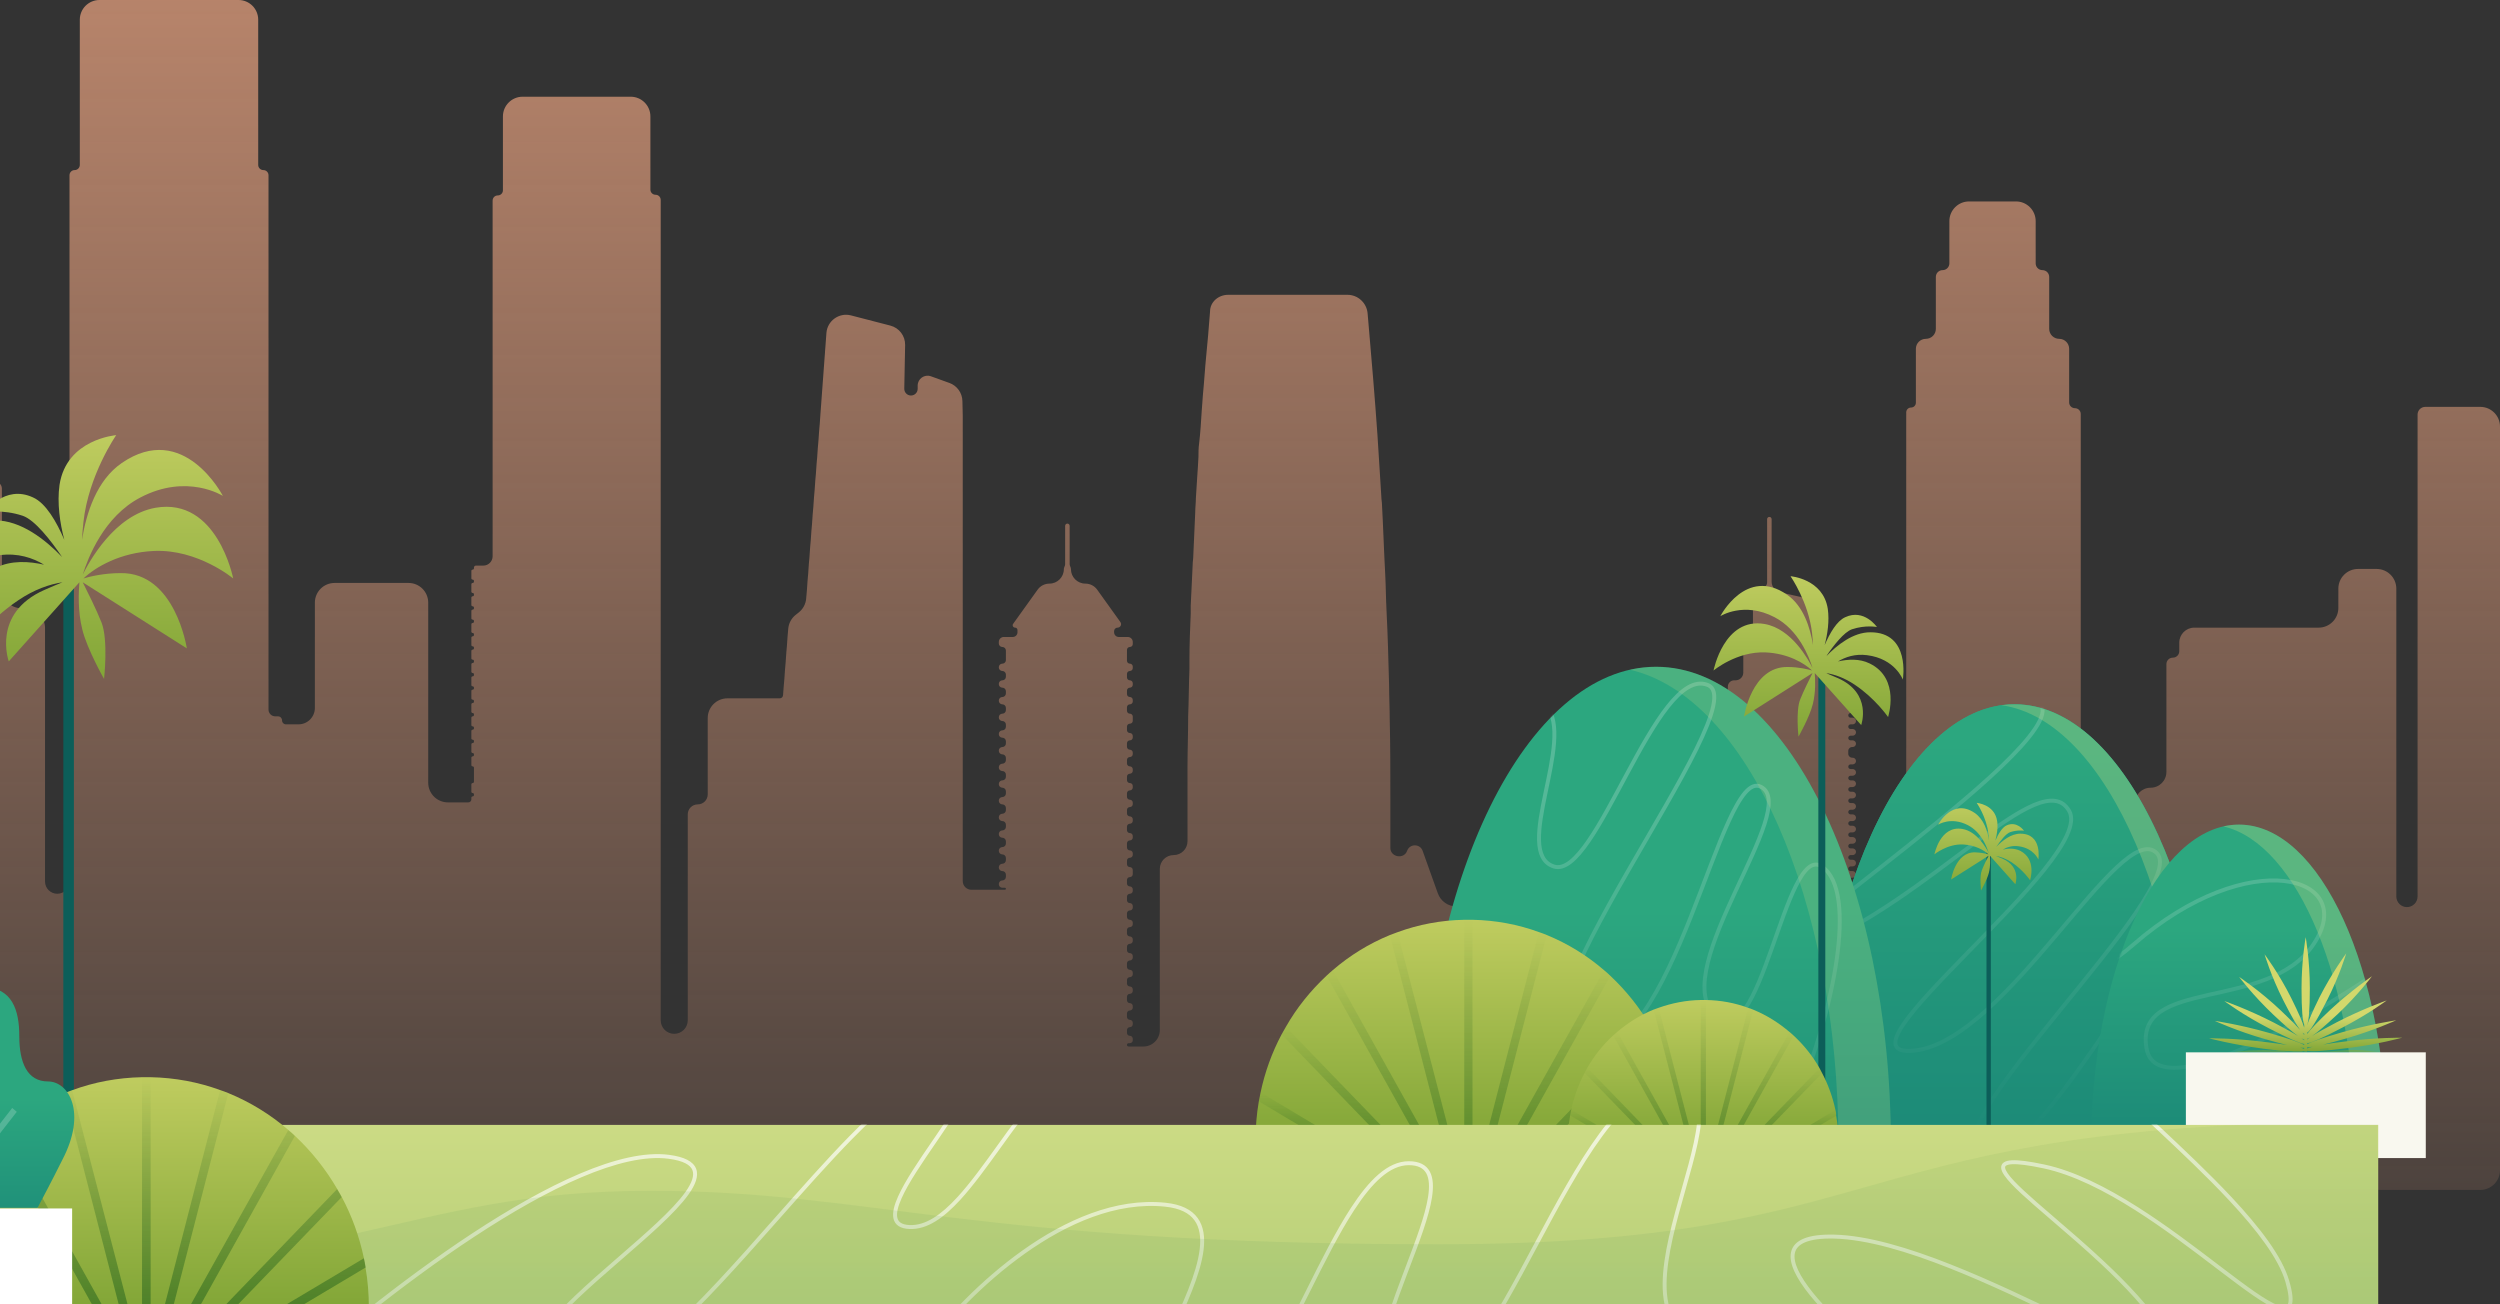 <svg width="1269" height="662" viewBox="0 0 1269 662" fill="none" xmlns="http://www.w3.org/2000/svg">
<rect x="0" y="0" width="1269" height="662" fill="#333333" stroke="none"/>
<path d="M1241.54 206.525H1231.08V206.525C1228.91 206.525 1227.16 208.281 1227.16 210.447V455.055C1227.16 458.034 1224.74 460.448 1221.76 460.448V460.448C1218.78 460.448 1216.37 458.034 1216.37 455.055V298.796C1216.37 293.273 1211.89 288.796 1206.37 288.796H1196.95C1191.43 288.796 1186.95 293.273 1186.95 298.796V308.59C1186.95 314.113 1182.47 318.59 1176.95 318.59H1113.82C1109.61 318.59 1106.2 322 1106.2 326.207V330.556C1106.2 332.362 1104.74 333.825 1102.94 333.825V333.825C1101.13 333.825 1099.67 335.289 1099.67 337.094V391.836C1099.67 396.26 1096.08 399.845 1091.66 399.845V399.845C1087.23 399.845 1083.65 403.431 1083.65 407.854V444.354C1083.65 449.877 1079.17 454.354 1073.65 454.354H1073.38C1067.86 454.354 1063.38 458.831 1063.38 464.354V517.456C1063.38 519.442 1061.77 521.052 1059.78 521.052V521.052C1057.8 521.052 1056.19 519.442 1056.19 517.456V210.144C1056.19 208.519 1054.87 207.202 1053.25 207.202V207.202C1051.62 207.202 1050.3 205.885 1050.3 204.26V177.058C1050.3 174.26 1048.04 171.991 1045.24 171.991V171.991C1042.44 171.991 1040.17 169.723 1040.17 166.924V140.551C1040.17 138.656 1038.63 137.119 1036.74 137.119V137.119C1034.84 137.119 1033.31 135.582 1033.31 133.686V112.247C1033.31 106.724 1028.83 102.247 1023.31 102.247H999.501C993.978 102.247 989.501 106.724 989.501 112.247V133.686C989.501 135.582 987.964 137.119 986.068 137.119V137.119C984.173 137.119 982.636 138.656 982.636 140.551V166.924C982.636 169.723 980.367 171.991 977.569 171.991V171.991C974.771 171.991 972.502 174.26 972.502 177.058V204.412C972.502 205.766 971.404 206.863 970.05 206.863V206.863C968.696 206.863 967.599 207.961 967.599 209.315V418.84C967.599 421.999 965.037 424.561 961.878 424.561V424.561C958.718 424.561 956.157 427.122 956.157 430.281V514.023C956.157 517.905 953.01 521.052 949.129 521.052H942.778C942.404 521.052 942.101 520.748 942.101 520.374V520.374C942.101 520 941.797 519.697 941.423 519.697H939.363C938.708 519.697 938.178 519.167 938.178 518.512V518.512C938.178 517.858 938.708 517.327 939.363 517.327H940.408C941.343 517.327 942.101 516.569 942.101 515.635V515.635C942.101 514.7 941.343 513.942 940.408 513.942H939.532C938.784 513.942 938.178 513.335 938.178 512.587V512.587C938.178 511.84 938.784 511.233 939.532 511.233H940.408C941.343 511.233 942.101 510.475 942.101 509.54V509.54C942.101 508.605 941.343 507.848 940.408 507.848H939.363C938.708 507.848 938.178 507.317 938.178 506.663V506.663C938.178 506.008 938.708 505.478 939.363 505.478H940.408C941.343 505.478 942.101 504.72 942.101 503.785V503.785C942.101 502.85 941.343 502.092 940.408 502.092H939.363C938.708 502.092 938.178 501.561 938.178 500.907V500.907C938.178 500.253 938.708 499.722 939.363 499.722H940.408C941.343 499.722 942.101 498.964 942.101 498.029V498.029C942.101 497.094 941.343 496.336 940.408 496.336H939.363C938.708 496.336 938.178 495.806 938.178 495.151V495.151C938.178 494.497 938.708 493.966 939.363 493.966H940.408C941.343 493.966 942.101 493.208 942.101 492.274V492.274C942.101 491.339 941.343 490.581 940.408 490.581H939.363C938.708 490.581 938.178 490.05 938.178 489.396V489.396C938.178 488.741 938.708 488.211 939.363 488.211H940.408C941.343 488.211 942.101 487.453 942.101 486.518V486.518C942.101 485.583 941.343 484.825 940.408 484.825H939.363C938.708 484.825 938.178 484.295 938.178 483.64V483.64C938.178 482.986 938.708 482.455 939.363 482.455H940.408C941.343 482.455 942.101 481.697 942.101 480.762V480.762C942.101 479.827 941.343 479.07 940.408 479.07H939.363C938.708 479.07 938.178 478.539 938.178 477.885V477.885C938.178 477.23 938.708 476.7 939.363 476.7H940.408C941.343 476.7 942.101 475.942 942.101 475.007V475.007C942.101 474.072 941.343 473.314 940.408 473.314H939.363C938.708 473.314 938.178 472.783 938.178 472.129V472.129C938.178 471.475 938.708 470.944 939.363 470.944H940.408C941.343 470.944 942.101 470.186 942.101 469.251V469.251C942.101 468.316 941.343 467.558 940.408 467.558H939.363C938.708 467.558 938.178 467.028 938.178 466.373V466.373C938.178 465.719 938.708 465.188 939.363 465.188H940.408C941.343 465.188 942.101 464.43 942.101 463.496V463.496C942.101 462.561 941.343 461.803 940.408 461.803H940.139C939.056 461.803 938.178 460.925 938.178 459.841V459.024C938.178 457.941 939.056 457.063 940.139 457.063H940.408C941.343 457.063 942.101 456.305 942.101 455.37V455.37C942.101 454.435 941.343 453.677 940.408 453.677H939.363C938.708 453.677 938.178 453.147 938.178 452.492V452.492C938.178 451.838 938.708 451.307 939.363 451.307H940.408C941.343 451.307 942.101 450.549 942.101 449.614V449.614C942.101 448.679 941.343 447.922 940.408 447.922H939.363C938.708 447.922 938.178 447.391 938.178 446.737V446.737C938.178 446.082 938.708 445.552 939.363 445.552H940.408C941.343 445.552 942.101 444.794 942.101 443.859V443.859C942.101 442.924 941.343 442.166 940.408 442.166H939.363C938.708 442.166 938.178 441.635 938.178 440.981V440.981C938.178 440.327 938.708 439.796 939.363 439.796H940.408C941.343 439.796 942.101 439.038 942.101 438.103V438.103C942.101 437.168 941.343 436.41 940.408 436.41H939.363C938.708 436.41 938.178 435.88 938.178 435.225V435.225C938.178 434.571 938.708 434.04 939.363 434.04H940.408C941.343 434.04 942.101 433.282 942.101 432.348V432.348C942.101 431.413 941.343 430.655 940.408 430.655H939.363C938.708 430.655 938.178 430.124 938.178 429.47V429.47C938.178 428.815 938.708 428.285 939.363 428.285H940.408C941.343 428.285 942.101 427.527 942.101 426.592V426.592C942.101 425.657 941.343 424.899 940.408 424.899H939.363C938.708 424.899 938.178 424.369 938.178 423.714V423.714C938.178 423.06 938.708 422.529 939.363 422.529H940.408C941.343 422.529 942.101 421.771 942.101 420.836V420.836C942.101 419.901 941.343 419.144 940.408 419.144H939.363C938.708 419.144 938.178 418.613 938.178 417.959V417.959C938.178 417.304 938.708 416.774 939.363 416.774H940.408C941.343 416.774 942.101 416.016 942.101 415.081V415.081C942.101 414.146 941.343 413.388 940.408 413.388H939.363C938.708 413.388 938.178 412.857 938.178 412.203V412.203C938.178 411.549 938.708 411.018 939.363 411.018H940.408C941.343 411.018 942.101 410.26 942.101 409.325V409.325C942.101 408.39 941.343 407.632 940.408 407.632H939.363C938.708 407.632 938.178 407.102 938.178 406.447V406.447C938.178 405.793 938.708 405.262 939.363 405.262H940.408C941.343 405.262 942.101 404.504 942.101 403.57V403.57C942.101 402.635 941.343 401.877 940.408 401.877H939.363C938.708 401.877 938.178 401.346 938.178 400.692V400.692C938.178 400.037 938.708 399.507 939.363 399.507H940.408C941.343 399.507 942.101 398.749 942.101 397.814V397.814C942.101 396.879 941.343 396.121 940.408 396.121H939.363C938.708 396.121 938.178 395.591 938.178 394.936V394.936C938.178 394.282 938.708 393.751 939.363 393.751H940.408C941.343 393.751 942.101 392.993 942.101 392.058V392.058C942.101 391.123 941.343 390.366 940.408 390.366H939.363C938.708 390.366 938.178 389.835 938.178 389.181V389.181C938.178 388.526 938.708 387.996 939.363 387.996H940.408C941.343 387.996 942.101 387.238 942.101 386.303V386.303C942.101 385.368 941.343 384.61 940.408 384.61H940.139C939.056 384.61 938.178 383.732 938.178 382.648V381.154C938.178 380.071 939.056 379.193 940.139 379.193H940.408C941.343 379.193 942.101 378.435 942.101 377.5V377.5C942.101 376.565 941.343 375.807 940.408 375.807H939.363C938.708 375.807 938.178 375.277 938.178 374.622V374.622C938.178 373.968 938.708 373.437 939.363 373.437H940.408C941.343 373.437 942.101 372.679 942.101 371.744V371.744C942.101 370.81 941.343 370.052 940.408 370.052H939.363C938.708 370.052 938.178 369.521 938.178 368.867V368.867C938.178 368.212 938.708 367.682 939.363 367.682H940.408C941.343 367.682 942.101 366.924 942.101 365.989V365.989C942.101 365.054 941.343 364.296 940.408 364.296H939.363C938.708 364.296 938.178 363.765 938.178 363.111V363.111C938.178 362.457 938.708 361.926 939.363 361.926H940.408C941.343 361.926 942.101 361.168 942.101 360.233V360.233C942.101 359.298 941.343 358.54 940.408 358.54H940.139C939.056 358.54 938.178 357.662 938.178 356.579V354.256C938.178 353.443 937.519 352.785 936.707 352.785V352.785C935.894 352.785 935.235 352.126 935.235 351.314V349.061C935.235 347.004 933.568 345.336 931.511 345.336H931.313C929.146 345.336 927.39 343.58 927.39 341.414V330.334C927.39 328.71 926.073 327.392 924.448 327.392V327.392C922.823 327.392 921.506 326.075 921.506 324.45V312.701C921.506 308.027 918.269 303.977 913.71 302.947L903.526 300.646V300.646C901.034 300.05 899.277 297.823 899.277 295.261V263.532C899.277 262.9 898.764 262.388 898.133 262.388V262.388C897.501 262.388 896.988 262.9 896.988 263.532V295.597C896.988 297.484 895.229 298.877 893.392 298.445V298.445C891.556 298.013 889.797 299.406 889.797 301.293V324.941C889.797 326.295 888.699 327.392 887.345 327.392V327.392C885.991 327.392 884.893 328.49 884.893 329.844V341.413C884.893 343.58 883.137 345.336 880.97 345.336H880.264C878.487 345.336 877.047 346.776 877.047 348.553V350.298C877.047 351.111 876.389 351.769 875.576 351.769V351.769C874.764 351.769 874.105 352.428 874.105 353.24V354.647C874.105 356.236 872.817 357.525 871.228 357.525H842.916C837.393 357.525 832.916 362.002 832.916 367.525V385.105C832.916 390.628 828.439 395.105 822.916 395.105H799.552C798.27 395.105 797 395.352 795.811 395.831L766.555 407.632V407.632C765.566 408.042 764.921 409.008 764.921 410.079V421.945C764.921 423.39 766.092 424.561 767.536 424.561H768.12C769.242 424.561 770.151 425.47 770.151 426.592V426.592C770.151 427.714 769.242 428.623 768.12 428.623H766.952C765.83 428.623 764.921 429.533 764.921 430.655V430.655C764.921 431.777 765.83 432.686 766.952 432.686H768.12C769.242 432.686 770.151 433.596 770.151 434.718V434.718C770.151 435.839 769.242 436.749 768.12 436.749H766.952C765.83 436.749 764.921 437.658 764.921 438.78V438.78C764.921 439.902 765.83 440.812 766.952 440.812H768.12C769.242 440.812 770.151 441.721 770.151 442.843V442.843C770.151 443.965 769.242 444.874 768.12 444.874H766.952C765.83 444.874 764.921 445.784 764.921 446.906V446.906C764.921 448.028 765.83 448.937 766.952 448.937H768.12C769.242 448.937 770.151 449.847 770.151 450.969V450.969C770.151 452.091 769.242 453 768.12 453H766.952C765.83 453 764.921 453.91 764.921 455.031V455.031C764.921 456.153 765.83 457.063 766.952 457.063H768.628C769.469 457.063 770.151 457.745 770.151 458.586V458.586C770.151 459.428 769.469 460.11 768.628 460.11H739.273C735.049 460.11 731.281 457.456 729.858 453.48L722.125 431.874C720.8 428.174 715.565 428.18 714.25 431.883V431.883C712.657 436.368 705.735 435.124 705.745 430.365C705.752 426.963 705.752 423.561 705.752 420.159C705.752 415.419 705.752 410.679 705.752 405.939C705.752 392.397 705.752 378.854 705.425 365.312C705.425 359.556 705.098 353.462 705.098 347.706C704.771 335.179 704.444 322.652 703.791 309.787C703.464 303.693 703.464 297.599 703.137 291.504C702.483 279.655 702.156 268.144 701.502 256.294C701.502 254.939 701.175 253.585 701.175 252.231C700.522 241.735 699.868 231.578 699.214 221.083C697.907 202.123 696.272 183.164 694.638 164.204C694.519 162.483 694.357 160.718 694.183 158.94C693.673 153.709 689.252 149.646 683.996 149.646H623.369C618.521 149.646 614.22 153.262 614.22 158.11V158.11C613.893 162.173 613.566 166.235 613.239 170.298C612.913 173.684 612.586 177.408 612.259 180.794C611.605 187.226 611.278 193.659 610.624 200.092C610.297 203.139 610.297 205.848 609.97 208.895C609.644 214.312 609.317 219.729 608.663 225.146C608.336 227.516 608.336 229.886 608.336 231.917C608.009 239.027 607.355 246.137 607.028 252.908C607.028 255.278 606.701 257.648 606.701 260.018C606.375 267.466 606.048 274.576 605.721 282.025C605.721 283.718 605.394 285.072 605.394 286.765C605.067 293.536 604.74 300.646 604.413 307.417C604.413 308.771 604.413 310.126 604.413 311.48C604.086 319.267 603.759 327.054 603.759 334.841C603.759 336.534 603.759 337.888 603.759 339.581C603.433 347.706 603.433 355.832 603.106 363.619V364.635C603.106 372.76 602.779 380.886 602.779 388.673C602.779 389.688 602.779 390.704 602.779 391.72C602.779 399.845 602.779 407.971 602.779 416.096C602.779 417.112 602.779 418.466 602.779 419.482C602.779 421.976 602.779 424.469 602.779 427.012C602.779 430.894 599.632 434.04 595.75 434.04V434.04C591.869 434.04 588.722 437.187 588.722 441.069V522.873C588.722 527.476 584.99 531.208 580.386 531.208H572.897C572.429 531.208 572.05 530.83 572.05 530.362V530.362C572.05 529.895 572.429 529.516 572.897 529.516H573.521C574.334 529.516 574.992 528.857 574.992 528.045V527.263C574.992 526.45 574.334 525.792 573.521 525.792V525.792C572.709 525.792 572.05 525.133 572.05 524.32V522.861C572.05 522.049 572.709 521.39 573.521 521.39V521.39C574.334 521.39 574.992 520.732 574.992 519.919V519.137C574.992 518.325 574.334 517.666 573.521 517.666V517.666C572.709 517.666 572.05 517.007 572.05 516.195V514.397C572.05 513.585 572.709 512.926 573.521 512.926V512.926C574.334 512.926 574.992 512.267 574.992 511.455V510.673C574.992 509.86 574.334 509.202 573.521 509.202V509.202C572.709 509.202 572.05 508.543 572.05 507.731V505.933C572.05 505.121 572.709 504.462 573.521 504.462V504.462C574.334 504.462 574.992 503.803 574.992 502.991V502.209C574.992 501.396 574.334 500.738 573.521 500.738V500.738C572.709 500.738 572.05 500.079 572.05 499.267V497.469C572.05 496.656 572.709 495.998 573.521 495.998V495.998C574.334 495.998 574.992 495.339 574.992 494.527V493.745C574.992 492.932 574.334 492.274 573.521 492.274V492.274C572.709 492.274 572.05 491.615 572.05 490.802V489.005C572.05 488.192 572.709 487.534 573.521 487.534V487.534C574.334 487.534 574.992 486.875 574.992 486.063V485.28C574.992 484.468 574.334 483.809 573.521 483.809V483.809C572.709 483.809 572.05 483.151 572.05 482.338V480.541C572.05 479.728 572.709 479.07 573.521 479.07V479.07C574.334 479.07 574.992 478.411 574.992 477.598V476.816C574.992 476.004 574.334 475.345 573.521 475.345V475.345C572.709 475.345 572.05 474.687 572.05 473.874V472.076C572.05 471.264 572.709 470.605 573.521 470.605V470.605C574.334 470.605 574.992 469.947 574.992 469.134V468.352C574.992 467.54 574.334 466.881 573.521 466.881V466.881C572.709 466.881 572.05 466.223 572.05 465.41V463.612C572.05 462.8 572.709 462.141 573.521 462.141V462.141C574.334 462.141 574.992 461.483 574.992 460.67V459.888C574.992 459.076 574.334 458.417 573.521 458.417V458.417C572.709 458.417 572.05 457.758 572.05 456.946V455.148C572.05 454.336 572.709 453.677 573.521 453.677V453.677C574.334 453.677 574.992 453.019 574.992 452.206V451.424C574.992 450.612 574.334 449.953 573.521 449.953V449.953C572.709 449.953 572.05 449.294 572.05 448.482V446.684C572.05 445.872 572.709 445.213 573.521 445.213V445.213C574.334 445.213 574.992 444.554 574.992 443.742V441.606C574.992 440.793 574.334 440.135 573.521 440.135V440.135C572.709 440.135 572.05 439.476 572.05 438.663V436.866C572.05 436.053 572.709 435.395 573.521 435.395V435.395C574.334 435.395 574.992 434.736 574.992 433.924V433.142C574.992 432.329 574.334 431.67 573.521 431.67V431.67C572.709 431.67 572.05 431.012 572.05 430.199V428.063C572.05 427.251 572.709 426.592 573.521 426.592V426.592C574.334 426.592 574.992 425.933 574.992 425.121V424.339C574.992 423.526 574.334 422.868 573.521 422.868V422.868C572.709 422.868 572.05 422.209 572.05 421.397V419.599C572.05 418.786 572.709 418.128 573.521 418.128V418.128C574.334 418.128 574.992 417.469 574.992 416.657V415.875C574.992 415.062 574.334 414.404 573.521 414.404V414.404C572.709 414.404 572.05 413.745 572.05 412.933V411.135C572.05 410.322 572.709 409.664 573.521 409.664V409.664C574.334 409.664 574.992 409.005 574.992 408.193V407.411C574.992 406.598 574.334 405.939 573.521 405.939V405.939C572.709 405.939 572.05 405.281 572.05 404.468V402.671C572.05 401.858 572.709 401.2 573.521 401.2V401.2C574.334 401.2 574.992 400.541 574.992 399.729V398.946C574.992 398.134 574.334 397.475 573.521 397.475V397.475C572.709 397.475 572.05 396.817 572.05 396.004V394.207C572.05 393.394 572.709 392.735 573.521 392.735V392.735C574.334 392.735 574.992 392.077 574.992 391.264V390.482C574.992 389.67 574.334 389.011 573.521 389.011V389.011C572.709 389.011 572.05 388.353 572.05 387.54V385.742C572.05 384.93 572.709 384.271 573.521 384.271V384.271C574.334 384.271 574.992 383.613 574.992 382.8V382.018C574.992 381.206 574.334 380.547 573.521 380.547V380.547C572.709 380.547 572.05 379.888 572.05 379.076V377.278C572.05 376.466 572.709 375.807 573.521 375.807V375.807C574.334 375.807 574.992 375.149 574.992 374.336V373.554C574.992 372.742 574.334 372.083 573.521 372.083V372.083C572.709 372.083 572.05 371.424 572.05 370.612V368.814C572.05 368.002 572.709 367.343 573.521 367.343V367.343C574.334 367.343 574.992 366.684 574.992 365.872V363.736C574.992 362.923 574.334 362.265 573.521 362.265V362.265C572.709 362.265 572.05 361.606 572.05 360.794V358.996C572.05 358.183 572.709 357.525 573.521 357.525V357.525C574.334 357.525 574.992 356.866 574.992 356.054V355.272C574.992 354.459 574.334 353.8 573.521 353.8V353.8C572.709 353.8 572.05 353.142 572.05 352.329V350.532C572.05 349.719 572.709 349.061 573.521 349.061V349.061C574.334 349.061 574.992 348.402 574.992 347.589V346.807C574.992 345.995 574.334 345.336 573.521 345.336V345.336C572.709 345.336 572.05 344.678 572.05 343.865V342.068C572.05 341.255 572.709 340.596 573.521 340.596V340.596C574.334 340.596 574.992 339.938 574.992 339.125V338.343C574.992 337.531 574.334 336.872 573.521 336.872V336.872C572.709 336.872 572.05 336.214 572.05 335.401V329.879C572.05 329.067 572.709 328.408 573.521 328.408V328.408C574.334 328.408 574.992 327.749 574.992 326.937V325.869C574.992 324.466 573.855 323.33 572.453 323.33H567.882C566.573 323.33 565.512 322.269 565.512 320.96V320.364C565.512 319.384 566.307 318.59 567.287 318.59V318.59C568.732 318.59 569.571 316.955 568.729 315.781L556.922 299.309C555.543 297.386 553.321 296.244 550.953 296.244V296.244C546.898 296.244 543.61 292.957 543.61 288.901V288.796V288.796C543.61 288.057 542.956 287.181 542.956 286.443V266.918C542.956 266.286 542.444 265.774 541.812 265.774V265.774C541.18 265.774 540.668 266.286 540.668 266.918V286.494C540.668 287.204 540.014 288.085 540.014 288.796V288.796V288.901C540.014 292.957 536.726 296.244 532.671 296.244V296.244C530.303 296.244 528.081 297.386 526.702 299.31L514.266 316.659C513.687 317.466 514.264 318.59 515.257 318.59V318.59C515.931 318.59 516.477 319.136 516.477 319.81V320.96C516.477 322.269 515.416 323.33 514.107 323.33H509.536C508.134 323.33 506.997 324.466 506.997 325.869V326.61C506.997 327.603 507.802 328.408 508.795 328.408V328.408C509.788 328.408 510.593 329.213 510.593 330.206V335.074C510.593 336.067 509.788 336.872 508.795 336.872V336.872C507.802 336.872 506.997 337.677 506.997 338.67V338.798C506.997 339.791 507.802 340.596 508.795 340.596V340.596C509.788 340.596 510.593 341.401 510.593 342.394V343.538C510.593 344.531 509.788 345.336 508.795 345.336V345.336C507.802 345.336 506.997 346.141 506.997 347.134V347.263C506.997 348.256 507.802 349.061 508.795 349.061V349.061C509.788 349.061 510.593 349.866 510.593 350.859V352.003C510.593 352.995 509.788 353.8 508.795 353.8V353.8C507.802 353.8 506.997 354.605 506.997 355.598V355.727C506.997 356.72 507.802 357.525 508.795 357.525V357.525C509.788 357.525 510.593 358.33 510.593 359.323V360.467C510.593 361.46 509.788 362.265 508.795 362.265V362.265C507.802 362.265 506.997 363.07 506.997 364.063V364.191C506.997 365.184 507.802 365.989 508.795 365.989V365.989C509.788 365.989 510.593 366.794 510.593 367.787V368.931C510.593 369.924 509.788 370.729 508.795 370.729V370.729C507.802 370.729 506.997 371.534 506.997 372.527V372.655C506.997 373.648 507.802 374.453 508.795 374.453V374.453C509.788 374.453 510.593 375.258 510.593 376.251V377.395C510.593 378.388 509.788 379.193 508.795 379.193V379.193C507.802 379.193 506.997 379.998 506.997 380.991V381.119C506.997 382.112 507.802 382.917 508.795 382.917V382.917C509.788 382.917 510.593 383.722 510.593 384.715V385.859C510.593 386.852 509.788 387.657 508.795 387.657V387.657C507.802 387.657 506.997 388.462 506.997 389.455V389.583C506.997 390.576 507.802 391.381 508.795 391.381V391.381C509.788 391.381 510.593 392.186 510.593 393.179V394.323C510.593 395.316 509.788 396.121 508.795 396.121V396.121C507.802 396.121 506.997 396.926 506.997 397.919V398.047C506.997 399.04 507.802 399.845 508.795 399.845V399.845C509.788 399.845 510.593 400.65 510.593 401.643V402.787C510.593 403.78 509.788 404.585 508.795 404.585V404.585C507.802 404.585 506.997 405.39 506.997 406.383V406.511C506.997 407.504 507.802 408.309 508.795 408.309V408.309C509.788 408.309 510.593 409.114 510.593 410.107V411.251C510.593 412.244 509.788 413.049 508.795 413.049V413.049C507.802 413.049 506.997 413.854 506.997 414.847V414.976C506.997 415.969 507.802 416.774 508.795 416.774V416.774C509.788 416.774 510.593 417.579 510.593 418.572V419.716C510.593 420.709 509.788 421.513 508.795 421.513V421.513C507.802 421.513 506.997 422.318 506.997 423.311V423.44C506.997 424.433 507.802 425.238 508.795 425.238V425.238C509.788 425.238 510.593 426.043 510.593 427.036V428.18C510.593 429.173 509.788 429.978 508.795 429.978V429.978C507.802 429.978 506.997 430.783 506.997 431.776V431.904C506.997 432.897 507.802 433.702 508.795 433.702V433.702C509.788 433.702 510.593 434.507 510.593 435.5V436.644C510.593 437.637 509.788 438.442 508.795 438.442V438.442C507.802 438.442 506.997 439.247 506.997 440.24V440.368C506.997 441.361 507.802 442.166 508.795 442.166V442.166C509.788 442.166 510.593 442.971 510.593 443.964V445.108C510.593 446.101 509.788 446.906 508.795 446.906V446.906C507.802 446.906 506.997 447.711 506.997 448.704V448.832C506.997 449.825 507.802 450.63 508.795 450.63H510.085C510.366 450.63 510.593 450.857 510.593 451.138V451.138C510.593 451.418 510.366 451.646 510.085 451.646H493.092C490.661 451.646 488.691 449.675 488.691 447.244V447.244V443.52V438.78V435.056V430.316V426.592V421.852V418.128V413.388V409.664V404.924V401.2V396.46V392.735V387.996V384.271V379.531V375.807V371.067V367.343V362.603V358.879V354.139V350.415V346.013V342.289V337.549V333.825V329.085V325.361V320.621V316.897V312.496V308.771V304.031V300.307V295.567V291.843V287.103V283.379V278.639V274.915V270.175V266.451V261.711V257.987V253.247V249.522V244.783V241.058V236.318V232.594V227.854V224.13V219.39V215.666V210.926L488.521 203.561C488.427 199.43 485.801 195.783 481.913 194.383L472.543 191.007C469.264 189.826 465.808 192.255 465.808 195.739V197.37C465.808 199.247 464.286 200.769 462.409 200.769V200.769C460.506 200.769 458.973 199.207 459.01 197.304L459.443 175.147C459.533 170.518 456.434 166.432 451.951 165.272L431.967 160.097C425.927 158.533 419.946 162.82 419.487 169.042L416.446 210.249L416.119 214.989L415.792 218.713L415.465 223.453L415.138 227.177L414.811 231.917L414.485 235.641L414.158 240.381L413.831 244.105L413.504 248.845L413.177 252.57L412.85 257.309L412.523 261.034L412.196 265.774L411.869 269.498L411.542 274.238L411.216 277.962L410.889 282.702L410.562 286.426L410.235 291.166L409.908 294.89L409.581 299.63L409.254 303.354L409.23 303.703C409.037 306.501 407.678 309.089 405.485 310.837L403.846 312.143C401.667 313.879 400.307 316.488 400.101 319.267V319.267L399.774 322.991L399.447 327.731L399.12 331.455L398.793 336.195L398.467 339.919L398.14 344.659L397.813 348.383L397.486 352.785V352.785C397.486 353.72 396.728 354.478 395.793 354.478H369.239C363.716 354.478 359.239 358.955 359.239 364.478V403.242C359.239 406.041 356.97 408.309 354.172 408.309V408.309C351.373 408.309 349.105 410.578 349.105 413.376V517.911C349.105 521.702 346.031 524.776 342.24 524.776V524.776C338.448 524.776 335.375 521.702 335.375 517.911V101.476C335.375 100.032 334.204 98.861 332.76 98.861V98.861C331.315 98.861 330.145 97.69 330.145 96.246V59.092C330.145 53.569 325.667 49.092 320.145 49.092H265.285C259.762 49.092 255.285 53.569 255.285 59.092V96.584C255.285 98.029 254.114 99.2 252.669 99.2V99.2C251.225 99.2 250.054 100.37 250.054 101.815V282.363C250.054 284.981 247.932 287.103 245.314 287.103H241.59C241.029 287.103 240.574 287.558 240.574 288.119V288.481C240.574 288.842 240.281 289.135 239.92 289.135V289.135C239.559 289.135 239.266 289.427 239.266 289.788V293.559C239.266 293.92 239.559 294.213 239.92 294.213V294.213C240.281 294.213 240.574 294.506 240.574 294.867V295.252C240.574 295.613 240.281 295.906 239.92 295.906V295.906C239.559 295.906 239.266 296.199 239.266 296.56V300.331C239.266 300.692 239.559 300.984 239.92 300.984V300.984C240.281 300.984 240.574 301.277 240.574 301.638V302.023C240.574 302.384 240.281 302.677 239.92 302.677V302.677C239.559 302.677 239.266 302.97 239.266 303.331V307.102C239.266 307.463 239.559 307.756 239.92 307.756V307.756C240.281 307.756 240.574 308.048 240.574 308.409V308.795C240.574 309.156 240.281 309.448 239.92 309.448V309.448C239.559 309.448 239.266 309.741 239.266 310.102V313.873C239.266 314.234 239.559 314.527 239.92 314.527V314.527C240.281 314.527 240.574 314.82 240.574 315.181V315.566C240.574 315.927 240.281 316.22 239.92 316.22V316.22C239.559 316.22 239.266 316.512 239.266 316.874V320.644C239.266 321.006 239.559 321.298 239.92 321.298V321.298C240.281 321.298 240.574 321.591 240.574 321.952V322.337C240.574 322.698 240.281 322.991 239.92 322.991V322.991C239.559 322.991 239.266 323.284 239.266 323.645V327.416C239.266 327.777 239.559 328.07 239.92 328.07V328.07C240.281 328.07 240.574 328.362 240.574 328.723V329.109C240.574 329.47 240.281 329.762 239.92 329.762V329.762C239.559 329.762 239.266 330.055 239.266 330.416V334.187C239.266 334.548 239.559 334.841 239.92 334.841V334.841C240.281 334.841 240.574 335.134 240.574 335.495V335.88C240.574 336.241 240.281 336.534 239.92 336.534V336.534C239.559 336.534 239.266 336.826 239.266 337.187V340.958C239.266 341.319 239.559 341.612 239.92 341.612V341.612C240.281 341.612 240.574 341.905 240.574 342.266V342.651C240.574 343.012 240.281 343.305 239.92 343.305V343.305C239.559 343.305 239.266 343.598 239.266 343.959V347.73C239.266 348.091 239.559 348.383 239.92 348.383V348.383C240.281 348.383 240.574 348.676 240.574 349.037V349.422C240.574 349.784 240.281 350.076 239.92 350.076V350.076C239.559 350.076 239.266 350.369 239.266 350.73V354.501C239.266 354.862 239.559 355.155 239.92 355.155V355.155C240.281 355.155 240.574 355.447 240.574 355.808V356.194C240.574 356.555 240.281 356.848 239.92 356.848V356.848C239.559 356.848 239.266 357.14 239.266 357.501V361.272C239.266 361.633 239.559 361.926 239.92 361.926V361.926C240.281 361.926 240.574 362.219 240.574 362.58V362.965C240.574 363.326 240.281 363.619 239.92 363.619V363.619C239.559 363.619 239.266 363.912 239.266 364.273V368.044C239.266 368.405 239.559 368.697 239.92 368.697V368.697C240.281 368.697 240.574 368.99 240.574 369.351V369.736C240.574 370.097 240.281 370.39 239.92 370.39V370.39C239.559 370.39 239.266 370.683 239.266 371.044V374.815C239.266 375.176 239.559 375.469 239.92 375.469V375.469C240.281 375.469 240.574 375.761 240.574 376.122V376.508C240.574 376.869 240.281 377.161 239.92 377.161V377.161C239.559 377.161 239.266 377.454 239.266 377.815V381.586C239.266 381.947 239.559 382.24 239.92 382.24V382.24C240.281 382.24 240.574 382.533 240.574 382.894V383.279C240.574 383.64 240.281 383.933 239.92 383.933V383.933C239.559 383.933 239.266 384.225 239.266 384.587V388.357C239.266 388.719 239.559 389.011 239.92 389.011V389.011C240.281 389.011 240.574 389.304 240.574 389.665V396.822C240.574 397.183 240.281 397.475 239.92 397.475V397.475C239.559 397.475 239.266 397.768 239.266 398.129V401.9C239.266 402.261 239.559 402.554 239.92 402.554V402.554C240.281 402.554 240.574 402.847 240.574 403.208V403.593C240.574 403.954 240.281 404.247 239.92 404.247V404.247C239.559 404.247 239.266 404.539 239.266 404.9V405.77C239.266 406.612 238.584 407.294 237.743 407.294H227.364C221.841 407.294 217.364 402.817 217.364 397.294V305.906C217.364 300.383 212.887 295.906 207.364 295.906H169.83C164.307 295.906 159.83 300.383 159.83 305.906V359.346C159.83 363.949 156.098 367.682 151.494 367.682H145.189C144.067 367.682 143.158 366.772 143.158 365.65V365.65C143.158 364.528 142.248 363.619 141.126 363.619H139.725C137.83 363.619 136.293 362.082 136.293 360.186V232.933V88.949C136.293 87.505 135.122 86.334 133.678 86.334V86.334C132.234 86.334 131.063 85.163 131.063 83.719V10C131.063 4.477 126.586 0 121.063 0H50.511C44.989 0 40.511 4.477 40.511 10V83.719C40.511 85.163 39.341 86.334 37.896 86.334V86.334C36.452 86.334 35.281 87.505 35.281 88.949V447.466C35.281 450.896 32.5 453.677 29.07 453.677V453.677C25.64 453.677 22.859 450.896 22.859 447.466V318.771C22.859 313.248 18.382 308.771 12.859 308.771H10.957C5.434 308.771 0.957 304.294 0.957 298.771V248.04C0.957 246.054 -0.653 244.444 -2.639 244.444V244.444C-4.625 244.444 -6.235 242.834 -6.235 240.848V225.327C-6.235 219.805 -10.712 215.327 -16.235 215.327H-98.228C-103.751 215.327 -108.228 219.805 -108.228 225.327V240.848C-108.228 242.834 -109.838 244.444 -111.824 244.444V244.444C-113.81 244.444 -115.42 246.054 -115.42 248.04V468.392C-115.42 473.915 -119.897 478.392 -125.42 478.392H-128.956C-134.479 478.392 -138.956 473.915 -138.956 468.392V337.054C-138.956 331.531 -143.433 327.054 -148.956 327.054H-215.585C-221.108 327.054 -225.585 331.531 -225.585 337.054V413.049C-225.585 418.285 -229.829 422.529 -235.065 422.529V422.529C-240.3 422.529 -244.545 426.774 -244.545 432.009V509.739C-244.545 512.808 -247.033 515.296 -250.102 515.296V515.296C-253.171 515.296 -255.66 512.808 -255.66 509.739V247.83V243.347C-255.66 242.083 -256.684 241.058 -257.948 241.058H-259.22C-259.781 241.058 -260.236 240.604 -260.236 240.043V240.043C-260.236 239.482 -259.781 239.027 -259.22 239.027H-257.948C-256.684 239.027 -255.66 238.002 -255.66 236.739V234.544C-255.66 233.28 -256.684 232.256 -257.948 232.256H-259.22C-259.781 232.256 -260.236 231.801 -260.236 231.24V231.24C-260.236 230.679 -259.781 230.224 -259.22 230.224H-257.948C-256.684 230.224 -255.66 229.2 -255.66 227.936V225.741C-255.66 224.477 -256.684 223.453 -257.948 223.453H-259.22C-259.781 223.453 -260.236 222.998 -260.236 222.437V222.437C-260.236 221.876 -259.781 221.422 -259.22 221.422H-257.948C-256.684 221.422 -255.66 220.397 -255.66 219.133V216.939C-255.66 215.675 -256.684 214.65 -257.948 214.65H-259.559C-259.933 214.65 -260.236 214.347 -260.236 213.973V213.973C-260.236 213.599 -259.933 213.296 -259.559 213.296H-257.784C-256.43 213.296 -255.333 212.198 -255.333 210.844V208.976C-255.333 207.622 -256.43 206.525 -257.784 206.525H-259.22C-259.781 206.525 -260.236 206.07 -260.236 205.509V205.509C-260.236 204.948 -259.781 204.493 -259.22 204.493H-257.784C-256.43 204.493 -255.333 203.396 -255.333 202.042V200.174C-255.333 198.82 -256.43 197.722 -257.784 197.722H-259.22C-259.781 197.722 -260.236 197.267 -260.236 196.706V196.706C-260.236 196.145 -259.781 195.691 -259.22 195.691H-257.784C-256.43 195.691 -255.333 194.593 -255.333 193.239V191.371C-255.333 190.017 -256.43 188.919 -257.784 188.919H-259.22C-259.781 188.919 -260.236 188.465 -260.236 187.904V187.904C-260.236 187.343 -259.781 186.888 -259.22 186.888H-257.784C-256.43 186.888 -255.333 185.79 -255.333 184.436V166.303C-255.333 163.074 -256.928 160.081 -259.314 157.904C-269.105 148.972 -282.834 129.896 -283.119 103.601V102.924V101.978C-283.119 100.444 -284.363 99.2 -285.898 99.2H-286.814C-287.843 99.2 -288.676 100.033 -288.676 101.062V101.062C-288.676 102.09 -289.51 102.924 -290.538 102.924H-292.599C-294.766 102.924 -296.522 101.167 -296.522 99.001V45.484C-296.522 44.672 -297.181 44.014 -297.993 44.014V44.014C-298.805 44.014 -299.464 44.672 -299.464 45.484V102.445C-299.464 102.896 -299.83 103.262 -300.281 103.262V103.262C-300.733 103.262 -301.099 102.896 -301.099 102.445V101.4C-301.099 100.372 -301.932 99.538 -302.961 99.538H-305.121C-306.149 99.538 -306.983 100.372 -306.983 101.4V101.4C-306.983 102.429 -307.816 103.262 -308.845 103.262H-315.581C-316.61 103.262 -317.444 102.429 -317.444 101.4V101.4C-317.444 100.372 -318.277 99.538 -319.306 99.538H-320.386C-322.01 99.538 -323.328 100.855 -323.328 102.48V103.262C-323.328 129.94 -330.436 149.257 -338.709 158.354C-340.92 160.784 -342.615 163.796 -342.615 167.082V180.63C-342.615 180.721 -342.542 180.794 -342.451 180.794V180.794C-342.361 180.794 -342.288 180.867 -342.288 180.957V184.623C-342.288 186.248 -340.971 187.565 -339.346 187.565H-337.419C-336.858 187.565 -336.404 188.02 -336.404 188.581V188.581C-336.404 189.142 -336.858 189.596 -337.419 189.596H-339.346C-340.971 189.596 -342.288 190.914 -342.288 192.539V193.426C-342.288 195.05 -340.971 196.368 -339.346 196.368H-337.419C-336.858 196.368 -336.404 196.822 -336.404 197.383V197.383C-336.404 197.944 -336.858 198.399 -337.419 198.399H-339.509C-341.224 198.399 -342.615 199.79 -342.615 201.505V202.065C-342.615 203.78 -341.224 205.17 -339.509 205.17H-337.081C-336.707 205.17 -336.404 205.474 -336.404 205.848V205.848C-336.404 206.222 -336.707 206.525 -337.081 206.525H-339.509C-341.224 206.525 -342.615 207.915 -342.615 209.63V210.19C-342.615 211.906 -341.224 213.296 -339.509 213.296H-337.419C-336.858 213.296 -336.404 213.751 -336.404 214.312V214.312C-336.404 214.873 -336.858 215.327 -337.419 215.327H-339.509C-341.224 215.327 -342.615 216.718 -342.615 218.433V218.993C-342.615 220.708 -341.224 222.099 -339.509 222.099H-337.419C-336.858 222.099 -336.404 222.553 -336.404 223.114V223.114C-336.404 223.675 -336.858 224.13 -337.419 224.13H-339.509C-341.224 224.13 -342.615 225.52 -342.615 227.236V227.796C-342.615 229.511 -341.224 230.901 -339.509 230.901H-337.419C-336.858 230.901 -336.404 231.356 -336.404 231.917V231.917C-336.404 232.478 -336.858 232.933 -337.419 232.933H-339.509C-341.224 232.933 -342.615 234.323 -342.615 236.038V236.598C-342.615 238.314 -341.224 239.704 -339.509 239.704H-337.419C-336.858 239.704 -336.404 240.159 -336.404 240.72V240.72C-336.404 241.281 -336.858 241.735 -337.419 241.735H-339.673C-341.478 241.735 -342.942 243.199 -342.942 245.004V378.842C-342.942 383.898 -347.04 387.996 -352.095 387.996V387.996C-357.15 387.996 -361.248 392.094 -361.248 397.149V455.043C-361.248 457.841 -363.517 460.11 -366.315 460.11V460.11C-369.113 460.11 -371.382 462.378 -371.382 465.177V518.341C-371.382 520.408 -373.737 521.475 -375.803 521.393V521.393C-375.932 521.388 -376.023 521.381 -376.15 521.362C-376.274 521.344 -376.398 521.326 -376.523 521.308C-380.328 520.756 -383.15 517.527 -383.15 513.682V391.042C-383.15 387.124 -385.438 383.567 -389.004 381.943L-391.025 381.021C-391.221 380.932 -391.434 380.886 -391.65 380.886V380.886H-392.053C-393.455 380.886 -394.592 379.749 -394.592 378.346V376.951C-394.592 376.319 -395.104 375.807 -395.736 375.807V375.807C-396.368 375.807 -396.88 376.319 -396.88 376.951V377.033C-396.88 377.665 -397.392 378.177 -398.024 378.177H-398.126C-398.702 378.177 -399.168 378.644 -399.168 379.219V379.219C-399.168 379.774 -399.603 380.231 -400.157 380.26L-403.778 380.447C-404.826 380.502 -405.706 379.666 -405.706 378.616V378.616C-405.706 377.93 -406.089 377.302 -406.697 376.987L-407.538 376.551C-408.052 376.285 -408.625 376.155 -409.203 376.173L-428.225 376.761C-429.339 376.796 -430.224 377.708 -430.224 378.823V378.823C-430.224 379.962 -431.147 380.886 -432.287 380.886H-432.512C-433.776 380.886 -434.8 381.91 -434.8 383.174V405.758C-434.8 411.281 -439.278 415.758 -444.8 415.758H-461.086C-466.609 415.758 -471.086 411.281 -471.086 405.758V247.339C-471.086 244.992 -472.989 243.09 -475.336 243.09V243.09C-477.683 243.09 -479.586 241.187 -479.586 238.84V209.415C-479.586 203.892 -484.063 199.415 -489.586 199.415H-503.578C-506.757 199.415 -509.334 196.838 -509.334 193.659V193.659C-509.334 190.48 -511.91 187.904 -515.089 187.904H-518.487C-523.542 187.904 -527.64 183.728 -527.64 178.672V178.672C-527.64 173.53 -531.808 169.283 -536.95 169.283H-591.846C-597.369 169.283 -601.846 173.76 -601.846 179.283V189.415C-601.846 194.938 -606.323 199.415 -611.846 199.415H-629.113C-634.635 199.415 -639.113 203.892 -639.113 209.415V501.233C-639.113 506.756 -643.59 511.233 -649.113 511.233H-649.38C-654.903 511.233 -659.38 515.71 -659.38 521.233V531.208C-659.38 536.444 -663.625 540.688 -668.861 540.688V540.688C-674.096 540.688 -678.341 536.444 -678.341 531.208V456.906C-678.341 451.383 -682.818 446.906 -688.341 446.906H-697.762C-703.284 446.906 -707.762 442.429 -707.762 436.906V416.465C-707.762 416.238 -707.888 416.031 -708.088 415.927V415.927C-708.289 415.823 -708.415 415.616 -708.415 415.39V411.817C-708.415 410.419 -708.868 409.059 -709.705 407.939L-714.271 401.831C-715.563 400.102 -716.261 398.002 -716.261 395.844V389.746C-716.261 388.84 -716.613 387.97 -717.242 387.318V387.318C-717.871 386.667 -718.222 385.797 -718.222 384.891V370.203C-718.222 369.933 -718.442 369.713 -718.713 369.713V369.713C-718.984 369.713 -719.203 369.933 -719.203 370.203V385.126C-719.203 385.881 -719.496 386.606 -720.02 387.149V387.149C-720.545 387.692 -720.838 388.417 -720.838 389.172V396.783C-720.838 398.779 -721.435 400.729 -722.552 402.383L-726.654 408.452C-727.337 409.462 -727.702 410.654 -727.702 411.874V413.889C-727.702 414.635 -728.069 415.334 -728.683 415.758V415.758C-729.297 416.182 -729.664 416.881 -729.664 417.627V418.573C-729.664 419.77 -730.282 420.882 -731.298 421.513L-731.67 421.745C-732.455 422.232 -732.933 423.091 -732.933 424.016V424.016C-732.933 424.98 -733.452 425.87 -734.292 426.344L-734.731 426.592C-735.842 427.22 -736.529 428.397 -736.529 429.673V460.999C-736.529 464.694 -739.716 467.582 -743.394 467.22V467.22V467.22C-746.643 467.22 -749.278 464.585 -749.278 461.336V399.35C-749.278 393.827 -753.755 389.35 -759.278 389.35H-779.486C-785.009 389.35 -789.486 393.827 -789.486 399.35V427.087C-789.486 432.61 -793.964 437.087 -799.486 437.087H-804.985C-810.508 437.087 -814.985 441.565 -814.985 447.087V467.5C-814.985 469.215 -816.375 470.605 -818.09 470.605V470.605C-819.805 470.605 -821.196 471.996 -821.196 473.711V511.829C-821.196 513.183 -822.293 514.28 -823.647 514.28V514.28C-825.002 514.28 -826.099 513.183 -826.099 511.829V495.543C-826.099 493.737 -827.563 492.274 -829.368 492.274V492.274C-831.174 492.274 -832.637 490.81 -832.637 489.005V317.078C-832.637 311.556 -837.114 307.078 -842.637 307.078H-888.537C-929.399 307.078 -962.416 336.872 -962.416 379.193V403.049C-962.416 408.572 -966.893 413.049 -972.416 413.049H-975.819C-987.588 413.049 -997.068 434.04 -997.068 445.552V485.321C-997.068 490.843 -1001.54 495.321 -1007.07 495.321H-1021.72C-1027.24 495.321 -1031.72 490.843 -1031.72 485.321V447.765C-1031.72 442.242 -1036.2 437.765 -1041.72 437.765H-1044.93C-1050.45 437.765 -1054.93 442.242 -1054.93 447.765V534.944C-1054.93 537.743 -1057.2 540.011 -1060 540.011V540.011C-1062.79 540.011 -1065.06 537.743 -1065.06 534.944V485.911C-1065.06 484.376 -1066.31 483.132 -1067.84 483.132V483.132C-1069.38 483.132 -1070.62 481.888 -1070.62 480.354V447.765C-1070.62 442.242 -1075.1 437.765 -1080.62 437.765H-1081.21C-1086.74 437.765 -1091.21 433.287 -1091.21 427.765V392.24C-1091.21 386.717 -1095.69 382.24 -1101.21 382.24H-1126C-1131.52 382.24 -1136 386.717 -1136 392.24V594C-1136 599.523 -1131.52 604 -1126 604H1259C1264.52 604 1269 599.523 1269 594V216.525C1269 211.002 1264.52 206.525 1259 206.525H1241.54ZM874.105 398.322C874.105 398.976 873.575 399.507 872.921 399.507H870.836V399.507C870.656 399.507 870.509 399.36 870.509 399.18V398.322C870.509 397.667 871.04 397.137 871.694 397.137H872.921C873.575 397.137 874.105 397.667 874.105 398.322V398.322ZM874.105 392.566C874.105 393.221 873.575 393.751 872.92 393.751H871.694C871.04 393.751 870.509 393.221 870.509 392.566V392.566C870.509 391.912 871.04 391.381 871.694 391.381H872.92C873.575 391.381 874.105 391.912 874.105 392.566V392.566ZM874.105 386.472C874.105 387.126 873.575 387.657 872.92 387.657H871.694C871.04 387.657 870.509 387.126 870.509 386.472V386.472C870.509 385.818 871.04 385.287 871.694 385.287H872.92C873.575 385.287 874.105 385.818 874.105 386.472V386.472ZM874.105 380.378C874.105 381.032 873.575 381.563 872.921 381.563H871.694C871.04 381.563 870.509 381.032 870.509 380.378V380.378C870.509 379.723 871.04 379.193 871.694 379.193H872.921C873.575 379.193 874.105 379.723 874.105 380.378V380.378ZM874.105 374.284C874.105 374.938 873.575 375.469 872.92 375.469H871.694C871.04 375.469 870.509 374.938 870.509 374.284V374.284C870.509 373.629 871.04 373.099 871.694 373.099H872.92C873.575 373.099 874.105 373.629 874.105 374.284V374.284ZM874.105 368.189C874.105 368.844 873.575 369.374 872.921 369.374H871.694C871.04 369.374 870.509 368.844 870.509 368.189V368.189C870.509 367.535 871.04 367.005 871.694 367.005H872.921C873.575 367.005 874.105 367.535 874.105 368.189V368.189ZM874.105 362.434C874.105 363.088 873.575 363.619 872.92 363.619H871.694C871.04 363.619 870.509 363.088 870.509 362.434V362.434C870.509 361.779 871.04 361.249 871.694 361.249H872.92C873.575 361.249 874.105 361.779 874.105 362.434V362.434Z" fill="url(#paint0_linear_4588_114)"/>
<path d="M1022.59 357.501C965.827 357.501 919.902 458.395 919.902 582.746H1125.41C1125.41 458.269 1079.36 357.501 1022.59 357.501Z" fill="url(#paint1_linear_4588_114)"/>
<path d="M1022.59 357.501C965.827 357.501 919.902 458.395 919.902 582.746H1125.41C1125.41 458.269 1079.36 357.501 1022.59 357.501Z" fill="url(#paint2_linear_4588_114)"/>
<mask id="mask0_4588_114" style="mask-type:alpha" maskUnits="userSpaceOnUse" x="919" y="357" width="207" height="226">
<path d="M1022.59 357.501C965.827 357.501 919.902 458.395 919.902 582.746H1125.41C1125.41 458.269 1079.36 357.501 1022.59 357.501Z" fill="url(#paint3_linear_4588_114)"/>
</mask>
<g mask="url(#mask0_4588_114)">
<path opacity="0.2" d="M936.016 377.899C968.555 362.553 1034.27 337.451 1036.81 359.812C1039.98 387.764 851.89 507.793 916.175 482.307C980.459 456.822 1036.01 386.942 1050.3 411.605C1064.58 436.269 924.905 538.211 971.729 533.279C1018.55 528.346 1076.49 414.894 1094.74 432.981C1113 451.067 974.904 576.851 1005.86 587.538C1036.81 598.226 1121.73 419.827 1155.85 415.716" stroke="url(#paint4_linear_4588_114)" stroke-width="2"/>
</g>
<path opacity="0.3" d="M1112.09 582.746H1125.41C1125.41 458.269 1079.36 357.501 1022.59 357.501C1020.36 357.501 1018.14 357.658 1015.94 357.966C1069.6 365.484 1112.09 463.176 1112.09 582.746Z" fill="#C9D983"/>
<path d="M1136.51 418.573C1094.97 418.573 1061.35 492.406 1061.35 583.403H1211.67C1211.55 492.406 1177.93 418.573 1136.51 418.573Z" fill="url(#paint5_linear_4588_114)"/>
<mask id="mask1_4588_114" style="mask-type:alpha" maskUnits="userSpaceOnUse" x="1061" y="418" width="151" height="166">
<path d="M1136.51 418.573C1094.97 418.573 1061.35 492.406 1061.35 583.403H1211.67C1211.55 492.406 1177.93 418.573 1136.51 418.573Z" fill="url(#paint6_linear_4588_114)"/>
</mask>
<g mask="url(#mask1_4588_114)">
<path opacity="0.2" d="M1112.88 381.142C1083.4 430.873 1036.15 520.132 1083.09 479.321C1141.75 428.306 1197.62 444.669 1174.34 479.321C1151.06 513.972 1083.09 495.684 1089.6 532.26C1094.82 561.521 1170.62 518.143 1207.86 492.796" stroke="url(#paint7_linear_4588_114)" stroke-width="2"/>
</g>
<path opacity="0.3" fill-rule="evenodd" clip-rule="evenodd" d="M1195.81 583.403H1211.67C1211.55 492.406 1177.93 418.573 1136.51 418.573C1133.83 418.573 1131.18 418.881 1128.57 419.481C1166.27 428.179 1195.7 498.281 1195.81 583.403Z" fill="#C9D983"/>
<path d="M840.618 338.457C774.778 338.457 721.374 447.247 721.374 581.433H959.861C959.74 447.247 906.458 338.457 840.618 338.457Z" fill="url(#paint8_linear_4588_114)"/>
<mask id="mask2_4588_114" style="mask-type:alpha" maskUnits="userSpaceOnUse" x="721" y="338" width="239" height="244">
<path d="M840.618 338.457C774.778 338.457 721.374 447.247 721.374 581.433H959.861C959.74 447.247 906.458 338.457 840.618 338.457Z" fill="url(#paint9_linear_4588_114)"/>
</mask>
<g mask="url(#mask2_4588_114)">
<path opacity="0.2" d="M731.522 387.485C744.09 372.129 772.322 344.768 784.711 358.169C800.196 374.921 767.206 432.853 788.75 439.833C810.295 446.813 840.592 337.23 866.849 347.7C893.107 358.169 753.74 527.779 802.215 534.061C850.691 540.343 872.909 388.881 893.78 399.35C914.651 409.82 846.651 491.484 870.215 515.215C893.78 538.947 905.899 427.27 924.75 439.833C943.602 452.397 930.136 515.215 911.958 557.792" stroke="url(#paint10_linear_4588_114)" stroke-width="2"/>
</g>
<path opacity="0.2" d="M933.222 581.433H959.861C959.739 447.247 906.458 338.457 840.617 338.457C836.115 338.457 831.67 338.966 827.297 339.957C886.857 353.456 933.108 456.423 933.222 581.433Z" fill="#C9D983"/>
<path d="M1010.54 432.526H1008.34V580.23H1010.54V432.526Z" fill="#0C5E59"/>
<path d="M1025.52 423.174C1020.78 423.174 1016.38 426.709 1013.29 429.903C1015.39 426.823 1018.25 423.06 1020.45 422.375C1024.3 421.121 1027.39 421.691 1027.39 421.691C1027.39 421.691 1023.86 416.558 1018.58 418.954C1016.27 419.98 1014.28 423.402 1012.85 426.709C1013.62 423.63 1014.28 419.98 1013.73 416.672C1012.41 408.232 1003.38 407.548 1003.38 407.548C1003.38 407.548 1008.45 414.848 1009.33 423.402C1009.44 424.542 1009.55 425.683 1009.66 426.709C1008.89 421.805 1007.02 415.874 1002.39 412.68C990.94 404.81 983.782 418.611 983.782 418.611C983.782 418.611 990.279 414.391 998.868 418.84C1005.7 422.375 1008.56 429.903 1009.44 432.983C1008.34 430.701 1003.6 422.033 996.115 420.778C984.773 418.84 981.91 433.667 981.91 433.667C981.91 433.667 988.407 428.306 996.445 428.648C1002.72 428.991 1007.13 431.614 1009.33 433.667C1008.12 433.325 1005.58 432.754 1002.5 432.64C992.481 432.526 990.389 446.441 990.389 446.441L1009.44 434.351C1008.56 435.948 1006.91 439.37 1006.03 441.651C1004.7 444.845 1005.58 452.03 1005.58 452.03C1005.58 452.03 1008.67 446.555 1009.55 443.02C1010.43 439.598 1010.21 436.062 1010.1 434.351L1022.98 448.837C1022.98 448.837 1026.18 440.054 1016.38 435.834C1015.05 435.264 1013.95 434.807 1013.07 434.465C1015.39 434.807 1018.25 435.834 1021.22 437.773C1026.84 441.537 1030.47 446.783 1030.47 446.783C1030.47 446.783 1033.99 436.176 1025.41 431.842C1022.54 430.473 1019.35 430.587 1016.6 431.272C1018.69 430.017 1021.44 429.105 1024.63 429.561C1032.45 430.587 1034.66 436.29 1034.66 436.29C1034.66 436.29 1036.86 423.174 1025.52 423.174Z" fill="url(#paint11_linear_4588_114)"/>
<path d="M926.521 341.744H922.997V582.975H926.521V341.744Z" fill="#0C5E59"/>
<path d="M949.293 320.951C940.692 320.951 932.582 327.332 926.93 333.203C930.739 327.588 936.023 320.823 940.078 319.419C946.959 317.122 952.734 318.27 952.734 318.27C952.734 318.27 946.221 308.826 936.637 313.293C932.337 315.207 928.773 321.461 926.193 327.46C927.667 321.844 928.65 315.207 927.79 309.081C925.456 293.765 908.868 292.488 908.868 292.488C908.868 292.488 918.083 305.762 919.804 321.461C920.049 323.503 920.172 325.545 920.295 327.46C918.821 318.398 915.38 307.549 907.025 301.806C886.259 287.511 873.234 312.782 873.234 312.782C873.234 312.782 885.153 305.124 900.758 313.293C913.045 319.674 918.329 333.586 920.049 339.074C917.96 334.863 909.482 319.164 895.72 316.739C875.078 313.165 869.794 340.351 869.794 340.351C869.794 340.351 881.59 330.523 896.212 331.161C907.516 331.672 915.749 336.522 919.804 340.351C917.715 339.713 912.923 338.564 907.393 338.564C889.085 338.309 885.276 363.708 885.276 363.708L920.049 341.627C918.575 344.563 915.503 350.689 913.783 355.029C911.448 360.9 912.923 373.918 912.923 373.918C912.923 373.918 918.575 363.963 920.172 357.454C921.77 351.2 921.401 344.69 921.155 341.627L944.747 368.047C944.747 368.047 950.522 351.965 932.828 344.18C930.494 343.159 928.405 342.265 926.807 341.627C931.108 342.265 936.269 344.052 941.552 347.626C951.874 354.518 958.386 363.963 958.386 363.963C958.386 363.963 964.775 344.435 949.047 336.777C943.887 334.224 937.989 334.607 932.951 335.756C936.76 333.459 941.675 331.799 947.696 332.565C961.949 334.352 965.881 344.946 965.881 344.946C965.881 344.946 969.936 320.823 949.293 320.951Z" fill="url(#paint12_linear_4588_114)"/>
<g clip-path="url(#clip0_4588_114)">
<path d="M1231.33 534.179H1109.55V587.845H1231.33V534.179Z" fill="#F9F8EF"/>
<path fill-rule="evenodd" clip-rule="evenodd" d="M1171.12 520.19V520.313C1172.08 517.515 1174.02 513.061 1177.27 506.416C1183.73 493.698 1190.94 483.926 1190.94 483.926C1190.94 483.926 1187.78 494.783 1181.33 507.502C1175.62 518.887 1172.49 523.479 1171.12 524.174V524.823C1172.77 522.563 1176.41 518.686 1182.83 512.62C1193.49 502.693 1204 495.559 1204 495.559C1204 495.559 1197.25 504.71 1186.58 514.792C1180.34 520.618 1176.19 524.113 1173.61 525.906C1176.24 524.215 1180.33 521.897 1186.28 518.824C1199.5 512 1211.51 507.812 1211.51 507.812C1211.51 507.812 1202.2 514.792 1188.99 521.616C1178.92 526.932 1173.47 529.189 1171.12 529.62V530.086C1173.24 528.868 1178.66 526.912 1188.99 523.943C1203.55 519.755 1216.32 517.894 1216.32 517.894C1216.32 517.894 1205.2 523.012 1190.64 527.2C1185.89 528.565 1182.1 529.567 1179.13 530.267C1182.14 529.748 1186.02 529.187 1190.94 528.596C1206.4 526.579 1219.32 526.734 1219.32 526.734C1219.32 526.734 1207.16 530.147 1191.69 532.008C1179.23 533.632 1173.11 533.847 1171.12 533.384V533.714H1169.62V533.492C1169.34 533.575 1168.95 533.645 1168.41 533.714H1164.06C1160.76 533.559 1155.8 533.249 1148.89 532.318C1133.43 530.302 1121.26 527.045 1121.26 527.045C1121.26 527.045 1134.18 526.89 1149.64 528.906C1154.29 529.465 1158.02 529.982 1160.95 530.457C1158.06 529.765 1154.43 528.799 1149.94 527.51C1135.23 523.322 1124.27 518.204 1124.27 518.204C1124.27 518.204 1137.03 520.065 1151.6 524.253C1162.18 527.296 1167.61 529.274 1169.62 530.485V529.938C1167.34 529.543 1161.88 527.238 1151.6 521.926C1138.38 515.102 1129.07 508.122 1129.07 508.122C1129.07 508.122 1141.09 512.31 1154.3 519.134C1159.88 522.018 1163.83 524.236 1166.47 525.896C1163.84 524.021 1159.81 520.599 1154 515.102C1143.34 505.02 1136.58 495.869 1136.58 495.869C1136.58 495.869 1147.09 502.849 1157.75 512.93C1162.34 517.266 1165.51 520.484 1167.55 522.792C1165.79 520.439 1163.07 515.785 1159.1 507.967C1152.65 495.249 1149.49 484.391 1149.49 484.391C1149.49 484.391 1156.85 494.163 1163.16 506.881C1166.8 514.216 1168.79 518.92 1169.62 521.648V520.191C1168.81 518.265 1168.26 512.703 1168.26 501.608C1168.26 487.338 1170.37 475.706 1170.37 475.706C1170.37 475.706 1172.47 487.338 1172.47 501.608C1172.47 512.7 1171.92 518.263 1171.12 520.19ZM1169.62 524.732C1169.39 524.713 1169.1 524.538 1168.73 524.186C1169.08 524.614 1169.37 524.998 1169.62 525.342V524.732ZM1169.62 527.675C1169.25 527.575 1168.77 527.36 1168.18 527.015C1168.75 527.411 1169.23 527.765 1169.62 528.077V527.675ZM1171.12 527.646C1171.53 527.321 1172.04 526.953 1172.64 526.541C1172.02 526.928 1171.51 527.182 1171.12 527.315V527.646ZM1169.62 531.882C1169.13 531.916 1168.45 531.881 1167.54 531.767C1168.5 532.021 1169.18 532.259 1169.62 532.478V531.882ZM1171.12 532.231C1171.68 531.961 1172.58 531.663 1173.86 531.34C1172.64 531.53 1171.74 531.604 1171.12 531.58V532.231ZM1162.26 533.714H1134.18C1138.53 533.404 1143.79 533.249 1149.34 533.249C1154.75 533.249 1159.1 533.404 1162.26 533.714ZM1178.33 533.714H1206.41C1202.05 533.404 1196.79 533.094 1191.24 533.249C1185.68 533.404 1181.48 533.559 1178.33 533.714Z" fill="url(#paint13_linear_4588_114)"/>
</g>
<path d="M850.839 554.595C848.637 544.102 845.003 534.179 840.158 525.054C839.497 523.8 838.726 522.431 837.955 521.176C832.34 511.482 825.402 502.813 817.364 495.285C816.373 494.259 815.272 493.346 814.171 492.434C805.582 485.02 795.781 478.975 785.21 474.641C783.889 474.071 782.567 473.615 781.246 473.158C770.675 469.28 759.223 467.113 747.441 466.885C746.78 466.885 746.009 466.885 745.348 466.885C744.688 466.885 743.917 466.885 743.256 466.885C731.364 467.113 720.022 469.28 709.451 473.158C708.129 473.615 706.808 474.185 705.487 474.641C694.916 478.975 685.115 485.02 676.526 492.434C675.425 493.346 674.324 494.373 673.333 495.285C665.295 502.813 658.247 511.482 652.741 521.176C651.971 522.431 651.31 523.8 650.539 525.054C645.694 534.179 642.06 544.102 639.858 554.595C639.528 556.078 639.307 557.561 638.977 559.043C637.876 565.431 637.325 571.932 637.325 578.547H853.262C853.262 571.932 852.711 565.316 851.61 559.043C851.39 557.561 851.169 556.078 850.839 554.595Z" fill="url(#paint14_linear_4588_114)"/>
<path opacity="0.3" d="M743.258 466.771V578.547H747.442V466.771C746.781 466.771 746.011 466.771 745.35 466.771C744.579 466.771 743.919 466.771 743.258 466.771Z" fill="url(#paint15_linear_4588_114)"/>
<path opacity="0.3" d="M705.487 474.641L732.355 578.661H736.65L709.341 473.158C708.13 473.615 706.809 474.071 705.487 474.641Z" fill="url(#paint16_linear_4588_114)"/>
<path opacity="0.3" d="M673.333 495.285L719.802 578.547H724.537L676.526 492.434C675.425 493.346 674.324 494.373 673.333 495.285Z" fill="url(#paint17_linear_4588_114)"/>
<path opacity="0.3" d="M650.539 525.054L702.293 578.661H708.129L652.631 521.176C651.971 522.431 651.2 523.8 650.539 525.054Z" fill="url(#paint18_linear_4588_114)"/>
<path opacity="0.3" d="M638.978 559.043L671.682 578.547H680.051L639.858 554.481C639.528 556.078 639.308 557.561 638.978 559.043Z" fill="url(#paint19_linear_4588_114)"/>
<path opacity="0.3" d="M753.938 578.661H758.232L785.1 474.641C783.779 474.071 782.457 473.615 781.136 473.158L753.938 578.661Z" fill="url(#paint20_linear_4588_114)"/>
<path opacity="0.3" d="M766.051 578.661H770.896L817.365 495.399C816.374 494.373 815.272 493.461 814.171 492.548L766.051 578.661Z" fill="url(#paint21_linear_4588_114)"/>
<g opacity="0.3">
<path d="M782.457 578.661H788.293L840.047 525.054C839.387 523.8 838.616 522.431 837.845 521.176L782.457 578.661Z" fill="url(#paint22_linear_4588_114)"/>
</g>
<path d="M810.647 578.661H819.016L851.721 559.157C851.5 557.675 851.17 556.192 850.84 554.709L810.647 578.661Z" fill="#084F15"/>
<path d="M931.665 563.378C930.233 556.762 927.921 550.375 924.838 544.558C924.397 543.76 923.957 542.961 923.516 542.049C919.993 535.89 915.588 530.415 910.413 525.625C909.752 525.054 909.091 524.37 908.32 523.8C902.815 519.123 896.648 515.245 889.931 512.508C889.16 512.166 888.279 511.824 887.399 511.596C880.681 509.086 873.414 507.718 865.926 507.604C865.486 507.604 865.045 507.604 864.605 507.604C864.164 507.604 863.724 507.604 863.283 507.604C855.795 507.718 848.528 509.2 841.811 511.596C840.93 511.938 840.159 512.166 839.278 512.508C832.561 515.245 826.395 519.123 820.889 523.8C820.228 524.37 819.567 525.054 818.797 525.625C813.621 530.415 809.217 535.89 805.693 542.049C805.252 542.847 804.812 543.646 804.371 544.558C801.288 550.375 798.976 556.648 797.544 563.378C797.324 564.29 797.214 565.316 796.994 566.229C796.333 570.221 795.893 574.441 795.893 578.661H933.096C933.096 574.441 932.766 570.221 931.995 566.229C932.105 565.202 931.885 564.29 931.665 563.378Z" fill="url(#paint23_linear_4588_114)"/>
<path opacity="0.3" d="M863.282 507.604V578.661H865.925V507.604C865.485 507.604 865.044 507.604 864.604 507.604C864.163 507.604 863.723 507.604 863.282 507.604Z" fill="url(#paint24_linear_4588_114)"/>
<path opacity="0.3" d="M839.387 512.508L856.455 578.547H859.208L841.919 511.482C841.038 511.938 840.158 512.166 839.387 512.508Z" fill="url(#paint25_linear_4588_114)"/>
<path opacity="0.3" d="M818.906 525.739L848.417 578.661H851.5L820.998 523.914C820.228 524.484 819.567 525.054 818.906 525.739Z" fill="url(#paint26_linear_4588_114)"/>
<path opacity="0.3" d="M804.37 544.558L837.295 578.547H841.039L805.802 542.049C805.361 542.961 804.811 543.76 804.37 544.558Z" fill="url(#paint27_linear_4588_114)"/>
<path opacity="0.3" d="M797.103 566.229L817.914 578.661H823.2L797.653 563.377C797.433 564.29 797.213 565.202 797.103 566.229Z" fill="url(#paint28_linear_4588_114)"/>
<path opacity="0.3" d="M870.109 578.661H872.862L889.93 512.622C889.159 512.28 888.278 511.938 887.398 511.71L870.109 578.661Z" fill="url(#paint29_linear_4588_114)"/>
<path opacity="0.3" d="M877.818 578.661H880.902L910.412 525.739C909.752 525.168 909.091 524.484 908.32 523.914L877.818 578.661Z" fill="url(#paint30_linear_4588_114)"/>
<path opacity="0.3" d="M888.278 578.661H892.022L924.947 544.672C924.506 543.874 924.066 543.075 923.625 542.163L888.278 578.661Z" fill="url(#paint31_linear_4588_114)"/>
<path opacity="0.3" d="M906.117 578.661H911.403L932.215 566.229C932.104 565.316 931.884 564.29 931.664 563.377L906.117 578.661Z" fill="url(#paint32_linear_4588_114)"/>
<path d="M1207.18 571H-44.574V666.58H1207.18V571Z" fill="url(#paint33_linear_4588_114)"/>
<mask id="mask3_4588_114" style="mask-type:alpha" maskUnits="userSpaceOnUse" x="-45" y="571" width="1253" height="96">
<path d="M1207.18 571H-44.574V666.58H1207.18V571Z" fill="url(#paint34_linear_4588_114)"/>
</mask>
<g mask="url(#mask3_4588_114)">
<path opacity="0.7" fill-rule="evenodd" clip-rule="evenodd" d="M487.451 609.012C479.146 618.067 470.653 624.267 461.559 623.839C459.303 623.733 457.487 623.252 456.127 622.357C454.738 621.444 453.899 620.149 453.538 618.592C452.843 615.589 453.928 611.633 455.877 607.293C459.495 599.237 466.503 589.004 473.288 579.097L473.315 579.057C473.899 578.206 474.48 577.356 475.058 576.511C478.726 571.143 482.243 565.926 485.059 561.228C487.886 556.51 489.954 552.4 490.783 549.231C491.198 547.647 491.276 546.395 491.059 545.459C490.854 544.574 490.38 543.937 489.54 543.51C488.65 543.057 487.282 542.81 485.267 542.929C483.265 543.048 480.713 543.522 477.524 544.422C471.25 546.194 464.254 550.282 456.685 556.123C449.127 561.956 441.059 569.488 432.64 578.079C420.771 590.189 408.256 604.348 395.527 618.749C390.185 624.792 384.806 630.878 379.421 636.873C361.233 657.121 342.986 676.324 326.031 689.146C317.553 695.558 309.349 700.412 301.595 702.992C293.829 705.575 286.459 705.893 279.723 703.146C273.068 700.431 269.733 696.536 269.337 691.644C268.952 686.895 271.384 681.532 275.374 675.923C283.38 664.666 298.255 651.621 312.695 639.095L314.258 637.739L314.341 637.667C321.016 631.879 327.553 626.212 333.265 620.869C339.454 615.081 344.624 609.721 347.936 605.049C349.592 602.713 350.752 600.593 351.355 598.712C351.957 596.837 351.983 595.27 351.475 593.968C350.97 592.673 349.876 591.486 347.924 590.485C345.961 589.478 343.182 588.69 339.428 588.191C327.495 586.607 312.177 590.333 295.102 597.587C278.058 604.828 259.395 615.526 240.828 627.726C203.696 652.124 167.046 682.464 144.647 702.958L143.297 701.482C165.753 680.936 202.487 650.526 239.73 626.054C258.351 613.819 277.124 603.052 294.32 595.746C311.486 588.454 327.214 584.553 339.691 586.209C343.565 586.723 346.592 587.554 348.837 588.705C351.093 589.862 352.609 591.371 353.338 593.241C354.065 595.103 353.951 597.168 353.26 599.323C352.57 601.474 351.286 603.783 349.568 606.206C346.132 611.051 340.838 616.525 334.631 622.33C328.89 627.7 322.325 633.392 315.658 639.173C315.108 639.65 314.557 640.127 314.006 640.605C299.499 653.189 284.84 666.064 277.004 677.082C273.072 682.61 271.006 687.473 271.33 691.483C271.643 695.349 274.225 698.744 280.478 701.294C286.651 703.812 293.51 703.573 300.964 701.094C308.429 698.611 316.434 693.897 324.825 687.551C341.609 674.858 359.741 655.789 377.933 635.537C383.291 629.571 388.655 623.503 393.989 617.468L393.99 617.467L393.991 617.466C406.735 603.048 419.305 588.827 431.211 576.679C439.661 568.057 447.802 560.452 455.463 554.54C463.114 548.636 470.347 544.371 476.981 542.498C480.247 541.575 482.951 541.063 485.149 540.933C487.334 540.803 489.109 541.047 490.447 541.727C491.835 542.433 492.674 543.57 493.007 545.007C493.329 546.392 493.171 548.006 492.718 549.738C491.812 553.201 489.613 557.519 486.774 562.256C483.924 567.012 480.376 572.274 476.709 577.639C476.132 578.485 475.551 579.332 474.97 580.181C468.146 590.147 461.241 600.23 457.702 608.113C455.763 612.43 454.954 615.84 455.487 618.14C455.74 619.234 456.297 620.075 457.225 620.686C458.182 621.315 459.605 621.745 461.653 621.841C469.77 622.223 477.707 616.678 485.977 607.66C492.683 600.349 499.437 590.952 506.534 581.08L506.537 581.076L506.557 581.048C508.17 578.804 509.801 576.535 511.454 574.26C520.353 562.009 529.846 549.626 540.376 540.306C550.911 530.983 562.58 524.64 575.829 524.64V526.64C563.26 526.64 552.046 532.649 541.701 541.804C531.352 550.963 521.971 563.184 513.072 575.435C511.429 577.696 509.803 579.96 508.189 582.205C501.089 592.083 494.246 601.604 487.451 609.012ZM859.551 555.707C857.627 552.585 854.145 550.744 848.119 550.939C842.137 551.133 836.272 553.723 830.469 558.214C824.664 562.707 818.976 569.061 813.368 576.681C802.149 591.925 791.378 612.054 780.708 632.019L780.562 632.294L780.561 632.295C769.964 652.125 759.461 671.778 748.771 686.087C743.4 693.276 737.941 699.175 732.348 703.075C726.745 706.983 720.943 708.926 714.946 708.07C709.031 707.225 705.11 704.655 702.859 700.703C700.642 696.81 700.136 691.732 700.669 686.028C701.736 674.628 707.026 660.115 712.392 645.975C712.824 644.836 713.257 643.699 713.688 642.566L713.688 642.565C718.644 629.549 723.393 617.072 724.881 607.599C725.692 602.435 725.493 598.385 724.026 595.66C722.623 593.055 719.927 591.44 715.087 591.44C710.325 591.44 705.683 593.618 701.058 597.602C696.431 601.588 691.895 607.321 687.369 614.273C679.785 625.924 672.336 640.833 664.589 656.337L664.588 656.338C663.085 659.346 661.571 662.377 660.042 665.41C650.657 684.033 640.739 702.75 629.617 716.813C618.513 730.853 606.031 740.48 591.476 740.48C584.283 740.48 579.573 738.539 577.043 734.808C574.55 731.133 574.393 726.021 575.532 720.202C577.635 709.46 584.352 695.413 591.187 681.118C591.765 679.909 592.344 678.7 592.92 677.49C600.375 661.851 607.523 646.217 608.966 634.112C609.685 628.078 608.963 623.097 606.324 619.445C603.701 615.814 599.03 613.287 591.373 612.495C566.693 609.939 541.645 621.119 520.274 636.291C498.923 651.45 481.393 670.487 471.796 683.377L470.192 682.183C479.893 669.153 497.569 649.958 519.116 634.661C540.644 619.377 566.188 607.876 591.579 610.505C599.569 611.333 604.872 614.02 607.946 618.274C611.004 622.507 611.699 628.081 610.952 634.349C609.461 646.848 602.136 662.804 594.726 678.35C594.161 679.535 593.596 680.716 593.033 681.895C586.15 696.293 579.545 710.11 577.495 720.586C576.384 726.259 576.667 730.691 578.698 733.685C580.691 736.625 584.586 738.48 591.476 738.48C605.085 738.48 617.052 729.477 628.049 715.572C639.028 701.69 648.864 683.147 658.256 664.51C659.776 661.494 661.284 658.476 662.784 655.474C670.529 639.973 678.041 624.938 685.693 613.182C690.263 606.162 694.919 600.251 699.753 596.086C704.59 591.92 709.678 589.44 715.087 589.44C720.418 589.44 723.932 591.268 725.787 594.712C727.577 598.037 727.684 602.644 726.857 607.909C725.334 617.603 720.507 630.279 715.581 643.216C715.141 644.371 714.701 645.528 714.262 646.685C708.87 660.895 703.697 675.137 702.661 686.214C702.143 691.749 702.676 696.34 704.597 699.713C706.483 703.025 709.799 705.315 715.228 706.09C720.575 706.854 725.873 705.152 731.204 701.435C736.546 697.709 741.856 692.002 747.169 684.89C757.768 670.703 768.213 651.157 778.853 631.247L778.854 631.246L778.945 631.076C789.594 611.149 800.435 590.879 811.757 575.495C817.421 567.8 823.235 561.283 829.245 556.632C835.257 551.979 841.518 549.152 848.054 548.941C854.545 548.73 858.838 550.737 861.254 554.658C863.603 558.471 864.025 563.872 863.408 570.111C862.789 576.386 861.096 583.71 859.009 591.518C857.965 595.426 856.818 599.469 855.653 603.571L855.601 603.757L855.598 603.765C854.451 607.808 853.286 611.909 852.181 616.012C847.674 632.751 844.233 649.278 846.864 661.587C848.169 667.692 850.957 672.697 855.816 676.194C860.693 679.704 867.772 681.78 877.816 681.78V683.78C867.518 683.78 859.978 681.654 854.647 677.817C849.299 673.967 846.292 668.48 844.908 662.005C842.161 649.153 845.761 632.166 850.25 615.492C851.359 611.375 852.527 607.261 853.674 603.221L853.675 603.217L853.729 603.025C854.895 598.92 856.037 594.892 857.077 591.001C859.159 583.21 860.815 576.018 861.418 569.915C862.024 563.776 861.541 558.938 859.551 555.707ZM1161.99 650.102C1160.18 643.872 1156.39 637.058 1151.36 629.975C1146.32 622.882 1139.99 615.467 1133.06 608.033C1121.5 595.645 1108.2 583.149 1096.29 571.954L1096.25 571.914C1093.89 569.692 1091.58 567.522 1089.35 565.413C1082.6 559.034 1076.58 553.231 1071.94 548.287C1067.26 543.307 1064.1 539.315 1062.93 536.541C1062.34 535.14 1062.38 534.325 1062.63 533.872C1062.87 533.441 1063.52 532.961 1065.16 532.792C1068.44 532.454 1074.47 533.48 1084.07 536.319L1084.64 534.401C1075.07 531.57 1068.68 530.419 1064.96 530.803C1063.1 530.994 1061.6 531.6 1060.88 532.904C1060.17 534.186 1060.43 535.757 1061.09 537.317C1062.41 540.467 1065.83 544.701 1070.48 549.656C1075.17 554.648 1081.22 560.488 1087.97 566.867C1090.22 568.987 1092.53 571.167 1094.91 573.397L1094.94 573.425L1094.94 573.426C1106.85 584.622 1120.09 597.062 1131.59 609.398C1138.5 616.797 1144.76 624.14 1149.73 631.133C1154.71 638.136 1158.35 644.738 1160.07 650.658C1160.94 653.665 1161.45 656.081 1161.63 657.976C1161.82 659.89 1161.68 661.169 1161.34 661.97C1161.03 662.697 1160.57 663.048 1159.9 663.172C1159.14 663.312 1158.05 663.173 1156.57 662.65C1153.62 661.61 1149.64 659.237 1144.76 655.878C1139.91 652.533 1134.25 648.27 1127.99 643.509C1127.22 642.92 1126.43 642.323 1125.64 641.719C1113.63 632.583 1099.62 621.916 1084.99 612.63C1069.41 602.737 1053.05 594.359 1037.62 591.082C1029.99 589.46 1024.62 588.775 1021.18 588.967C1019.47 589.062 1018.09 589.378 1017.14 590.034C1016.64 590.375 1016.26 590.813 1016.03 591.354C1015.8 591.89 1015.74 592.464 1015.81 593.039C1015.94 594.152 1016.54 595.367 1017.4 596.627C1018.26 597.908 1019.47 599.336 1020.93 600.89C1023.85 603.997 1027.9 607.695 1032.65 611.847C1035.46 614.307 1038.51 616.928 1041.73 619.69L1041.74 619.696C1049.42 626.285 1058.02 633.67 1066.44 641.542C1078.37 652.713 1089.84 664.796 1097.6 676.841C1099.54 679.852 1100.81 682.259 1101.52 684.133C1102.24 686.047 1102.29 687.224 1102.05 687.894C1101.85 688.436 1101.38 688.857 1100.24 689.01C1099.07 689.166 1097.38 688.994 1095.18 688.465C1090.79 687.412 1084.72 685.047 1077.36 681.793C1070.02 678.545 1061.47 674.439 1052.13 669.932L1049.8 668.808L1049.8 668.807C1031.66 660.052 1010.78 649.978 990.329 641.882C969.015 633.445 948.047 627.11 931.04 626.7C924.253 626.537 919.169 627.234 915.591 628.707C911.973 630.196 909.832 632.513 909.142 635.537C908.469 638.487 909.227 641.907 910.91 645.547C912.602 649.206 915.287 653.215 918.658 657.406C932.125 674.149 957.019 694.383 975.808 707.892L976.976 706.268C958.212 692.777 933.505 672.673 920.216 656.152C916.898 652.027 914.322 648.162 912.725 644.708C911.12 641.236 910.562 638.304 911.092 635.982C911.605 633.734 913.186 631.859 916.352 630.556C919.558 629.236 924.322 628.539 930.992 628.7C947.625 629.1 968.317 635.32 989.593 643.741C1009.98 651.81 1030.79 661.857 1048.95 670.619L1051.26 671.733C1060.6 676.237 1069.18 680.358 1076.55 683.622C1083.91 686.879 1090.13 689.311 1094.71 690.41C1096.99 690.956 1098.96 691.198 1100.51 690.992C1102.09 690.781 1103.39 690.062 1103.93 688.57C1104.42 687.205 1104.15 685.454 1103.39 683.429C1102.61 681.365 1101.25 678.822 1099.28 675.759C1091.39 663.504 1079.78 651.287 1067.8 640.082C1059.36 632.179 1050.69 624.745 1043 618.145C1039.79 615.39 1036.75 612.78 1033.97 610.342C1029.23 606.193 1025.24 602.55 1022.38 599.519C1020.96 598.003 1019.84 596.663 1019.05 595.506C1018.26 594.328 1017.87 593.435 1017.8 592.802C1017.76 592.503 1017.8 592.294 1017.86 592.142C1017.93 591.993 1018.05 591.837 1018.27 591.68C1018.76 591.341 1019.7 591.052 1021.29 590.964C1024.44 590.788 1029.59 591.42 1037.21 593.038C1052.29 596.241 1068.4 604.468 1083.92 614.319C1098.47 623.557 1112.42 634.176 1124.44 643.321C1125.23 643.921 1126.01 644.514 1126.78 645.101C1133.04 649.858 1138.73 654.15 1143.63 657.525C1148.51 660.887 1152.68 663.399 1155.9 664.536C1157.5 665.102 1158.99 665.373 1160.26 665.139C1161.61 664.889 1162.62 664.078 1163.18 662.748C1163.71 661.493 1163.83 659.819 1163.62 657.777C1163.42 655.715 1162.88 653.17 1161.99 650.102Z" fill="url(#paint35_linear_4588_114)"/>
<path opacity="0.1" d="M330.333 604.448C201.651 604.448 180.045 648.701 -46.921 648.701V718.42H1207.19V569.38C931.827 569.38 967.269 631.584 730.08 631.584C492.89 631.584 441.772 604.448 330.333 604.448Z" fill="url(#paint36_linear_4588_114)"/>
</g>
<path d="M32.152 295.741H37.507V662.347H32.152V295.741Z" fill="#0C5E59"/>
<path d="M-2.455 264.141C10.616 264.141 22.941 273.839 31.53 282.762C25.742 274.227 17.712 263.947 11.55 261.813C1.093 258.322 -7.684 260.068 -7.684 260.068C-7.684 260.068 2.213 245.714 16.778 252.503C23.314 255.413 28.729 264.917 32.651 274.033C30.41 265.499 28.916 255.412 30.223 246.102C33.771 222.826 58.981 220.886 58.981 220.886C58.981 220.886 44.975 241.059 42.361 264.917C41.988 268.02 41.801 271.124 41.614 274.033C43.855 260.262 49.084 243.774 61.782 235.046C93.34 213.321 113.134 251.727 113.134 251.727C113.134 251.727 95.02 240.089 71.305 252.503C52.632 262.201 44.602 283.344 41.988 291.684C45.162 285.284 58.047 261.425 78.961 257.74C110.333 252.309 118.362 293.624 118.362 293.624C118.362 293.624 100.436 278.689 78.214 279.658C61.035 280.434 48.523 287.805 42.361 293.624C45.536 292.654 52.818 290.909 61.221 290.909C89.045 290.521 94.834 329.12 94.834 329.12L41.988 295.564C44.228 300.025 48.897 309.336 51.511 315.93C55.059 324.853 52.818 344.638 52.818 344.638C52.818 344.638 44.228 329.508 41.801 319.616C39.373 310.111 39.934 300.219 40.307 295.564L4.454 335.715C4.454 335.715 -4.323 311.275 22.567 299.443C26.115 297.891 29.29 296.534 31.717 295.564C25.181 296.534 17.338 299.249 9.309 304.68C-6.377 315.155 -16.274 329.508 -16.274 329.508C-16.274 329.508 -25.984 299.831 -2.082 288.193C5.761 284.314 14.724 284.896 22.38 286.641C16.592 283.15 9.122 280.628 -0.028 281.792C-21.689 284.508 -27.665 300.607 -27.665 300.607C-27.665 300.607 -33.827 263.947 -2.455 264.141Z" fill="url(#paint37_linear_4588_114)"/>
<path d="M184.697 638.59C182.392 627.607 178.589 617.221 173.518 607.671C172.826 606.358 172.019 604.925 171.213 603.612C165.335 593.465 158.074 584.392 149.66 576.513C148.623 575.439 147.47 574.483 146.318 573.528C137.328 565.769 127.07 559.442 116.006 554.905C114.623 554.308 113.24 553.831 111.857 553.353C100.793 549.295 88.806 547.026 76.474 546.788C75.783 546.788 74.976 546.788 74.284 546.788C73.593 546.788 72.786 546.788 72.094 546.788C59.647 547.026 47.776 549.295 36.712 553.353C35.329 553.831 33.946 554.428 32.563 554.905C21.498 559.442 11.241 565.769 2.251 573.528C1.098 574.483 -0.054 575.558 -1.091 576.513C-9.505 584.392 -16.881 593.465 -22.644 603.612C-23.451 604.925 -24.142 606.358 -24.949 607.671C-30.02 617.221 -33.823 627.607 -36.128 638.59C-36.474 640.142 -36.705 641.694 -37.05 643.246C-38.203 649.931 -38.779 656.736 -38.779 663.66H187.233C187.233 656.736 186.656 649.812 185.504 643.246C185.273 641.694 185.043 640.142 184.697 638.59Z" fill="url(#paint38_linear_4588_114)"/>
<path fill-rule="evenodd" clip-rule="evenodd" d="M72.095 546.668V663.66H76.474V546.668H74.284H72.095ZM32.562 554.905L60.684 663.779H65.179L36.596 553.353C36.264 553.479 35.923 553.604 35.577 553.731C34.603 554.089 33.583 554.465 32.562 554.905ZM47.546 663.66L-1.091 576.513L-0.78 576.226C0.174 575.346 1.213 574.389 2.251 573.528L52.502 663.66H47.546ZM-24.949 607.671L29.22 663.779H35.328L-22.759 603.612C-23.105 604.269 -23.48 604.955 -23.854 605.641L-23.854 605.642L-23.855 605.642L-23.855 605.642L-23.855 605.643L-23.855 605.643C-24.229 606.329 -24.604 607.015 -24.949 607.671ZM-2.82 663.66L-37.051 643.246C-36.86 642.389 -36.704 641.533 -36.545 640.656L-36.545 640.656C-36.415 639.944 -36.284 639.219 -36.129 638.471L5.939 663.66H-2.82ZM83.274 663.779H87.769L115.891 554.905C114.508 554.308 113.125 553.831 111.742 553.353L111.741 553.353L83.274 663.779ZM101.023 663.779H95.952L146.317 573.648C147.47 574.603 148.622 575.558 149.66 576.632L101.023 663.779ZM113.125 663.779H119.233L173.403 607.671C172.711 606.358 171.904 604.925 171.098 603.612L113.125 663.779ZM151.388 663.779H142.629L184.697 638.709C185.042 640.261 185.388 641.813 185.619 643.365L151.388 663.779Z" fill="url(#paint39_linear_4588_114)"/>
<path d="M24.362 548.941C13.767 548.941 9.794 539.339 9.794 525.965C9.794 512.59 6.152 501.616 -8.085 500.931C-26.625 500.245 -24.97 518.763 -24.97 541.397C-24.97 570.203 -34.902 551.685 -48.808 567.803C-60.727 581.52 -45.497 605.869 -40.862 613.07H19.064C21.051 609.298 26.017 600.039 31.645 588.722C44.227 564.716 34.956 548.941 24.362 548.941Z" fill="url(#paint40_linear_4588_114)"/>
<path opacity="0.2" fill-rule="evenodd" clip-rule="evenodd" d="M-4.113 553.4H-7.092V596.408L-19.609 579.121L-21.993 580.973L-7.092 601.552V613.07H-4.113V580.575L8.513 564.356L6.194 562.418L-4.113 575.658V553.4Z" fill="white"/>
<path d="M36.612 613.413H-52.118V664.511H36.612V613.413Z" fill="white"/>
<defs>
<linearGradient id="paint0_linear_4588_114" x1="796.693" y1="-350" x2="796.693" y2="754" gradientUnits="userSpaceOnUse">
<stop stop-color="#F4A984"/>
<stop offset="1" stop-color="#F4A984" stop-opacity="0"/>
</linearGradient>
<linearGradient id="paint1_linear_4588_114" x1="1022.65" y1="309.562" x2="1022.65" y2="589.313" gradientUnits="userSpaceOnUse">
<stop offset="0.241" stop-color="#2CA77F"/>
<stop offset="1" stop-color="#1B8877"/>
</linearGradient>
<linearGradient id="paint2_linear_4588_114" x1="1022.65" y1="309.562" x2="1022.65" y2="589.313" gradientUnits="userSpaceOnUse">
<stop offset="0.241" stop-color="#2CA77F"/>
<stop offset="1" stop-color="#1B8877"/>
</linearGradient>
<linearGradient id="paint3_linear_4588_114" x1="1022.65" y1="309.562" x2="1022.65" y2="589.313" gradientUnits="userSpaceOnUse">
<stop offset="0.241" stop-color="#2CA77F"/>
<stop offset="1" stop-color="#1B8877"/>
</linearGradient>
<linearGradient id="paint4_linear_4588_114" x1="1029.31" y1="320.726" x2="1029.31" y2="574.866" gradientUnits="userSpaceOnUse">
<stop stop-color="white"/>
<stop offset="1" stop-color="white" stop-opacity="0"/>
</linearGradient>
<linearGradient id="paint5_linear_4588_114" x1="1136.51" y1="389.679" x2="1136.51" y2="583.403" gradientUnits="userSpaceOnUse">
<stop offset="0.422" stop-color="#2CA77F"/>
<stop offset="1" stop-color="#1B8877"/>
</linearGradient>
<linearGradient id="paint6_linear_4588_114" x1="1136.51" y1="389.679" x2="1136.51" y2="583.403" gradientUnits="userSpaceOnUse">
<stop offset="0.422" stop-color="#2CA77F"/>
<stop offset="1" stop-color="#1B8877"/>
</linearGradient>
<linearGradient id="paint7_linear_4588_114" x1="1135.56" y1="419.23" x2="1135.56" y2="577.493" gradientUnits="userSpaceOnUse">
<stop stop-color="white"/>
<stop offset="1" stop-color="white" stop-opacity="0"/>
</linearGradient>
<linearGradient id="paint8_linear_4588_114" x1="840.618" y1="338.457" x2="840.618" y2="630.803" gradientUnits="userSpaceOnUse">
<stop offset="0.422" stop-color="#2CA77F"/>
<stop offset="1" stop-color="#1B8877"/>
</linearGradient>
<linearGradient id="paint9_linear_4588_114" x1="840.618" y1="338.457" x2="840.618" y2="630.803" gradientUnits="userSpaceOnUse">
<stop offset="0.422" stop-color="#2CA77F"/>
<stop offset="1" stop-color="#1B8877"/>
</linearGradient>
<linearGradient id="paint10_linear_4588_114" x1="832.689" y1="396.897" x2="832.689" y2="604.254" gradientUnits="userSpaceOnUse">
<stop stop-color="white"/>
<stop offset="1" stop-color="white" stop-opacity="0"/>
</linearGradient>
<linearGradient id="paint11_linear_4588_114" x1="1008.37" y1="393.011" x2="1008.37" y2="452.03" gradientUnits="userSpaceOnUse">
<stop stop-color="#D3D86C"/>
<stop offset="1" stop-color="#82A637"/>
</linearGradient>
<linearGradient id="paint12_linear_4588_114" x1="917.999" y1="265.877" x2="917.999" y2="373.918" gradientUnits="userSpaceOnUse">
<stop stop-color="#D3D86C"/>
<stop offset="1" stop-color="#82A637"/>
</linearGradient>
<linearGradient id="paint13_linear_4588_114" x1="1170.37" y1="515.604" x2="1170.37" y2="533.714" gradientUnits="userSpaceOnUse">
<stop stop-color="#D3D86C"/>
<stop offset="1" stop-color="#82A637"/>
</linearGradient>
<linearGradient id="paint14_linear_4588_114" x1="745.293" y1="430.394" x2="745.293" y2="578.547" gradientUnits="userSpaceOnUse">
<stop stop-color="#D3D86C"/>
<stop offset="1" stop-color="#82A637"/>
</linearGradient>
<linearGradient id="paint15_linear_4588_114" x1="745.35" y1="466.771" x2="745.35" y2="578.547" gradientUnits="userSpaceOnUse">
<stop stop-color="#084F15" stop-opacity="0"/>
<stop offset="1" stop-color="#084F15"/>
</linearGradient>
<linearGradient id="paint16_linear_4588_114" x1="721.069" y1="473.158" x2="721.069" y2="578.661" gradientUnits="userSpaceOnUse">
<stop stop-color="#084F15" stop-opacity="0"/>
<stop offset="1" stop-color="#084F15"/>
</linearGradient>
<linearGradient id="paint17_linear_4588_114" x1="698.935" y1="492.434" x2="698.935" y2="578.547" gradientUnits="userSpaceOnUse">
<stop stop-color="#084F15" stop-opacity="0"/>
<stop offset="1" stop-color="#084F15"/>
</linearGradient>
<linearGradient id="paint18_linear_4588_114" x1="679.334" y1="521.176" x2="679.334" y2="578.661" gradientUnits="userSpaceOnUse">
<stop stop-color="#084F15" stop-opacity="0"/>
<stop offset="1" stop-color="#084F15"/>
</linearGradient>
<linearGradient id="paint19_linear_4588_114" x1="659.514" y1="554.481" x2="659.514" y2="578.547" gradientUnits="userSpaceOnUse">
<stop stop-color="#084F15" stop-opacity="0"/>
<stop offset="1" stop-color="#084F15"/>
</linearGradient>
<linearGradient id="paint20_linear_4588_114" x1="769.519" y1="473.158" x2="769.519" y2="578.661" gradientUnits="userSpaceOnUse">
<stop stop-color="#084F15" stop-opacity="0"/>
<stop offset="1" stop-color="#084F15"/>
</linearGradient>
<linearGradient id="paint21_linear_4588_114" x1="791.708" y1="492.548" x2="791.708" y2="578.661" gradientUnits="userSpaceOnUse">
<stop stop-color="#084F15" stop-opacity="0"/>
<stop offset="1" stop-color="#084F15"/>
</linearGradient>
<linearGradient id="paint22_linear_4588_114" x1="811.252" y1="521.176" x2="811.252" y2="578.661" gradientUnits="userSpaceOnUse">
<stop stop-color="#084F15" stop-opacity="0"/>
<stop offset="1" stop-color="#084F15"/>
</linearGradient>
<linearGradient id="paint23_linear_4588_114" x1="864.494" y1="484.382" x2="864.494" y2="578.661" gradientUnits="userSpaceOnUse">
<stop stop-color="#D3D86C"/>
<stop offset="1" stop-color="#82A637"/>
</linearGradient>
<linearGradient id="paint24_linear_4588_114" x1="864.604" y1="507.604" x2="864.604" y2="578.661" gradientUnits="userSpaceOnUse">
<stop stop-color="#084F15" stop-opacity="0"/>
<stop offset="1" stop-color="#084F15"/>
</linearGradient>
<linearGradient id="paint25_linear_4588_114" x1="849.297" y1="511.482" x2="849.297" y2="578.547" gradientUnits="userSpaceOnUse">
<stop stop-color="#084F15" stop-opacity="0"/>
<stop offset="1" stop-color="#084F15"/>
</linearGradient>
<linearGradient id="paint26_linear_4588_114" x1="835.203" y1="523.914" x2="835.203" y2="578.661" gradientUnits="userSpaceOnUse">
<stop stop-color="#084F15" stop-opacity="0"/>
<stop offset="1" stop-color="#084F15"/>
</linearGradient>
<linearGradient id="paint27_linear_4588_114" x1="822.704" y1="542.049" x2="822.704" y2="578.547" gradientUnits="userSpaceOnUse">
<stop stop-color="#084F15" stop-opacity="0"/>
<stop offset="1" stop-color="#084F15"/>
</linearGradient>
<linearGradient id="paint28_linear_4588_114" x1="810.151" y1="563.377" x2="810.151" y2="578.661" gradientUnits="userSpaceOnUse">
<stop stop-color="#084F15" stop-opacity="0"/>
<stop offset="1" stop-color="#084F15"/>
</linearGradient>
<linearGradient id="paint29_linear_4588_114" x1="880.02" y1="511.71" x2="880.02" y2="578.661" gradientUnits="userSpaceOnUse">
<stop stop-color="#084F15" stop-opacity="0"/>
<stop offset="1" stop-color="#084F15"/>
</linearGradient>
<linearGradient id="paint30_linear_4588_114" x1="894.115" y1="523.914" x2="894.115" y2="578.661" gradientUnits="userSpaceOnUse">
<stop stop-color="#084F15" stop-opacity="0"/>
<stop offset="1" stop-color="#084F15"/>
</linearGradient>
<linearGradient id="paint31_linear_4588_114" x1="906.613" y1="542.163" x2="906.613" y2="578.661" gradientUnits="userSpaceOnUse">
<stop stop-color="#084F15" stop-opacity="0"/>
<stop offset="1" stop-color="#084F15"/>
</linearGradient>
<linearGradient id="paint32_linear_4588_114" x1="919.166" y1="563.377" x2="919.166" y2="578.661" gradientUnits="userSpaceOnUse">
<stop stop-color="#084F15" stop-opacity="0"/>
<stop offset="1" stop-color="#084F15"/>
</linearGradient>
<linearGradient id="paint33_linear_4588_114" x1="270.171" y1="290.786" x2="270.171" y2="759.717" gradientUnits="userSpaceOnUse">
<stop offset="0.278" stop-color="#EEEF99"/>
<stop offset="0.77" stop-color="#B9D079"/>
</linearGradient>
<linearGradient id="paint34_linear_4588_114" x1="270.171" y1="290.786" x2="270.171" y2="759.717" gradientUnits="userSpaceOnUse">
<stop offset="0.278" stop-color="#EEEF99"/>
<stop offset="0.77" stop-color="#B9D079"/>
</linearGradient>
<linearGradient id="paint35_linear_4588_114" x1="653.508" y1="575.737" x2="653.508" y2="788.053" gradientUnits="userSpaceOnUse">
<stop stop-color="white"/>
<stop offset="1" stop-color="white" stop-opacity="0"/>
</linearGradient>
<linearGradient id="paint36_linear_4588_114" x1="580.132" y1="512.774" x2="580.132" y2="722.992" gradientUnits="userSpaceOnUse">
<stop offset="0.164" stop-color="#82A637"/>
<stop offset="0.891" stop-color="#1B8877"/>
</linearGradient>
<linearGradient id="paint37_linear_4588_114" x1="45.104" y1="180.444" x2="45.104" y2="344.638" gradientUnits="userSpaceOnUse">
<stop stop-color="#D3D86C"/>
<stop offset="1" stop-color="#82A637"/>
</linearGradient>
<linearGradient id="paint38_linear_4588_114" x1="74.227" y1="508.593" x2="74.227" y2="663.66" gradientUnits="userSpaceOnUse">
<stop stop-color="#D3D86C"/>
<stop offset="1" stop-color="#82A637"/>
</linearGradient>
<linearGradient id="paint39_linear_4588_114" x1="164.124" y1="546.397" x2="164.124" y2="817.894" gradientUnits="userSpaceOnUse">
<stop stop-color="#084F15" stop-opacity="0"/>
<stop offset="1" stop-color="#084F15"/>
</linearGradient>
<linearGradient id="paint40_linear_4588_114" x1="-7.78" y1="500.912" x2="-7.78" y2="635.859" gradientUnits="userSpaceOnUse">
<stop offset="0.422" stop-color="#2CA77F"/>
<stop offset="1" stop-color="#1B8877"/>
</linearGradient>
<clipPath id="clip0_4588_114">
<rect width="121.781" height="112.294" fill="white" transform="translate(1109.55 475.706)"/>
</clipPath>
</defs>
</svg>
